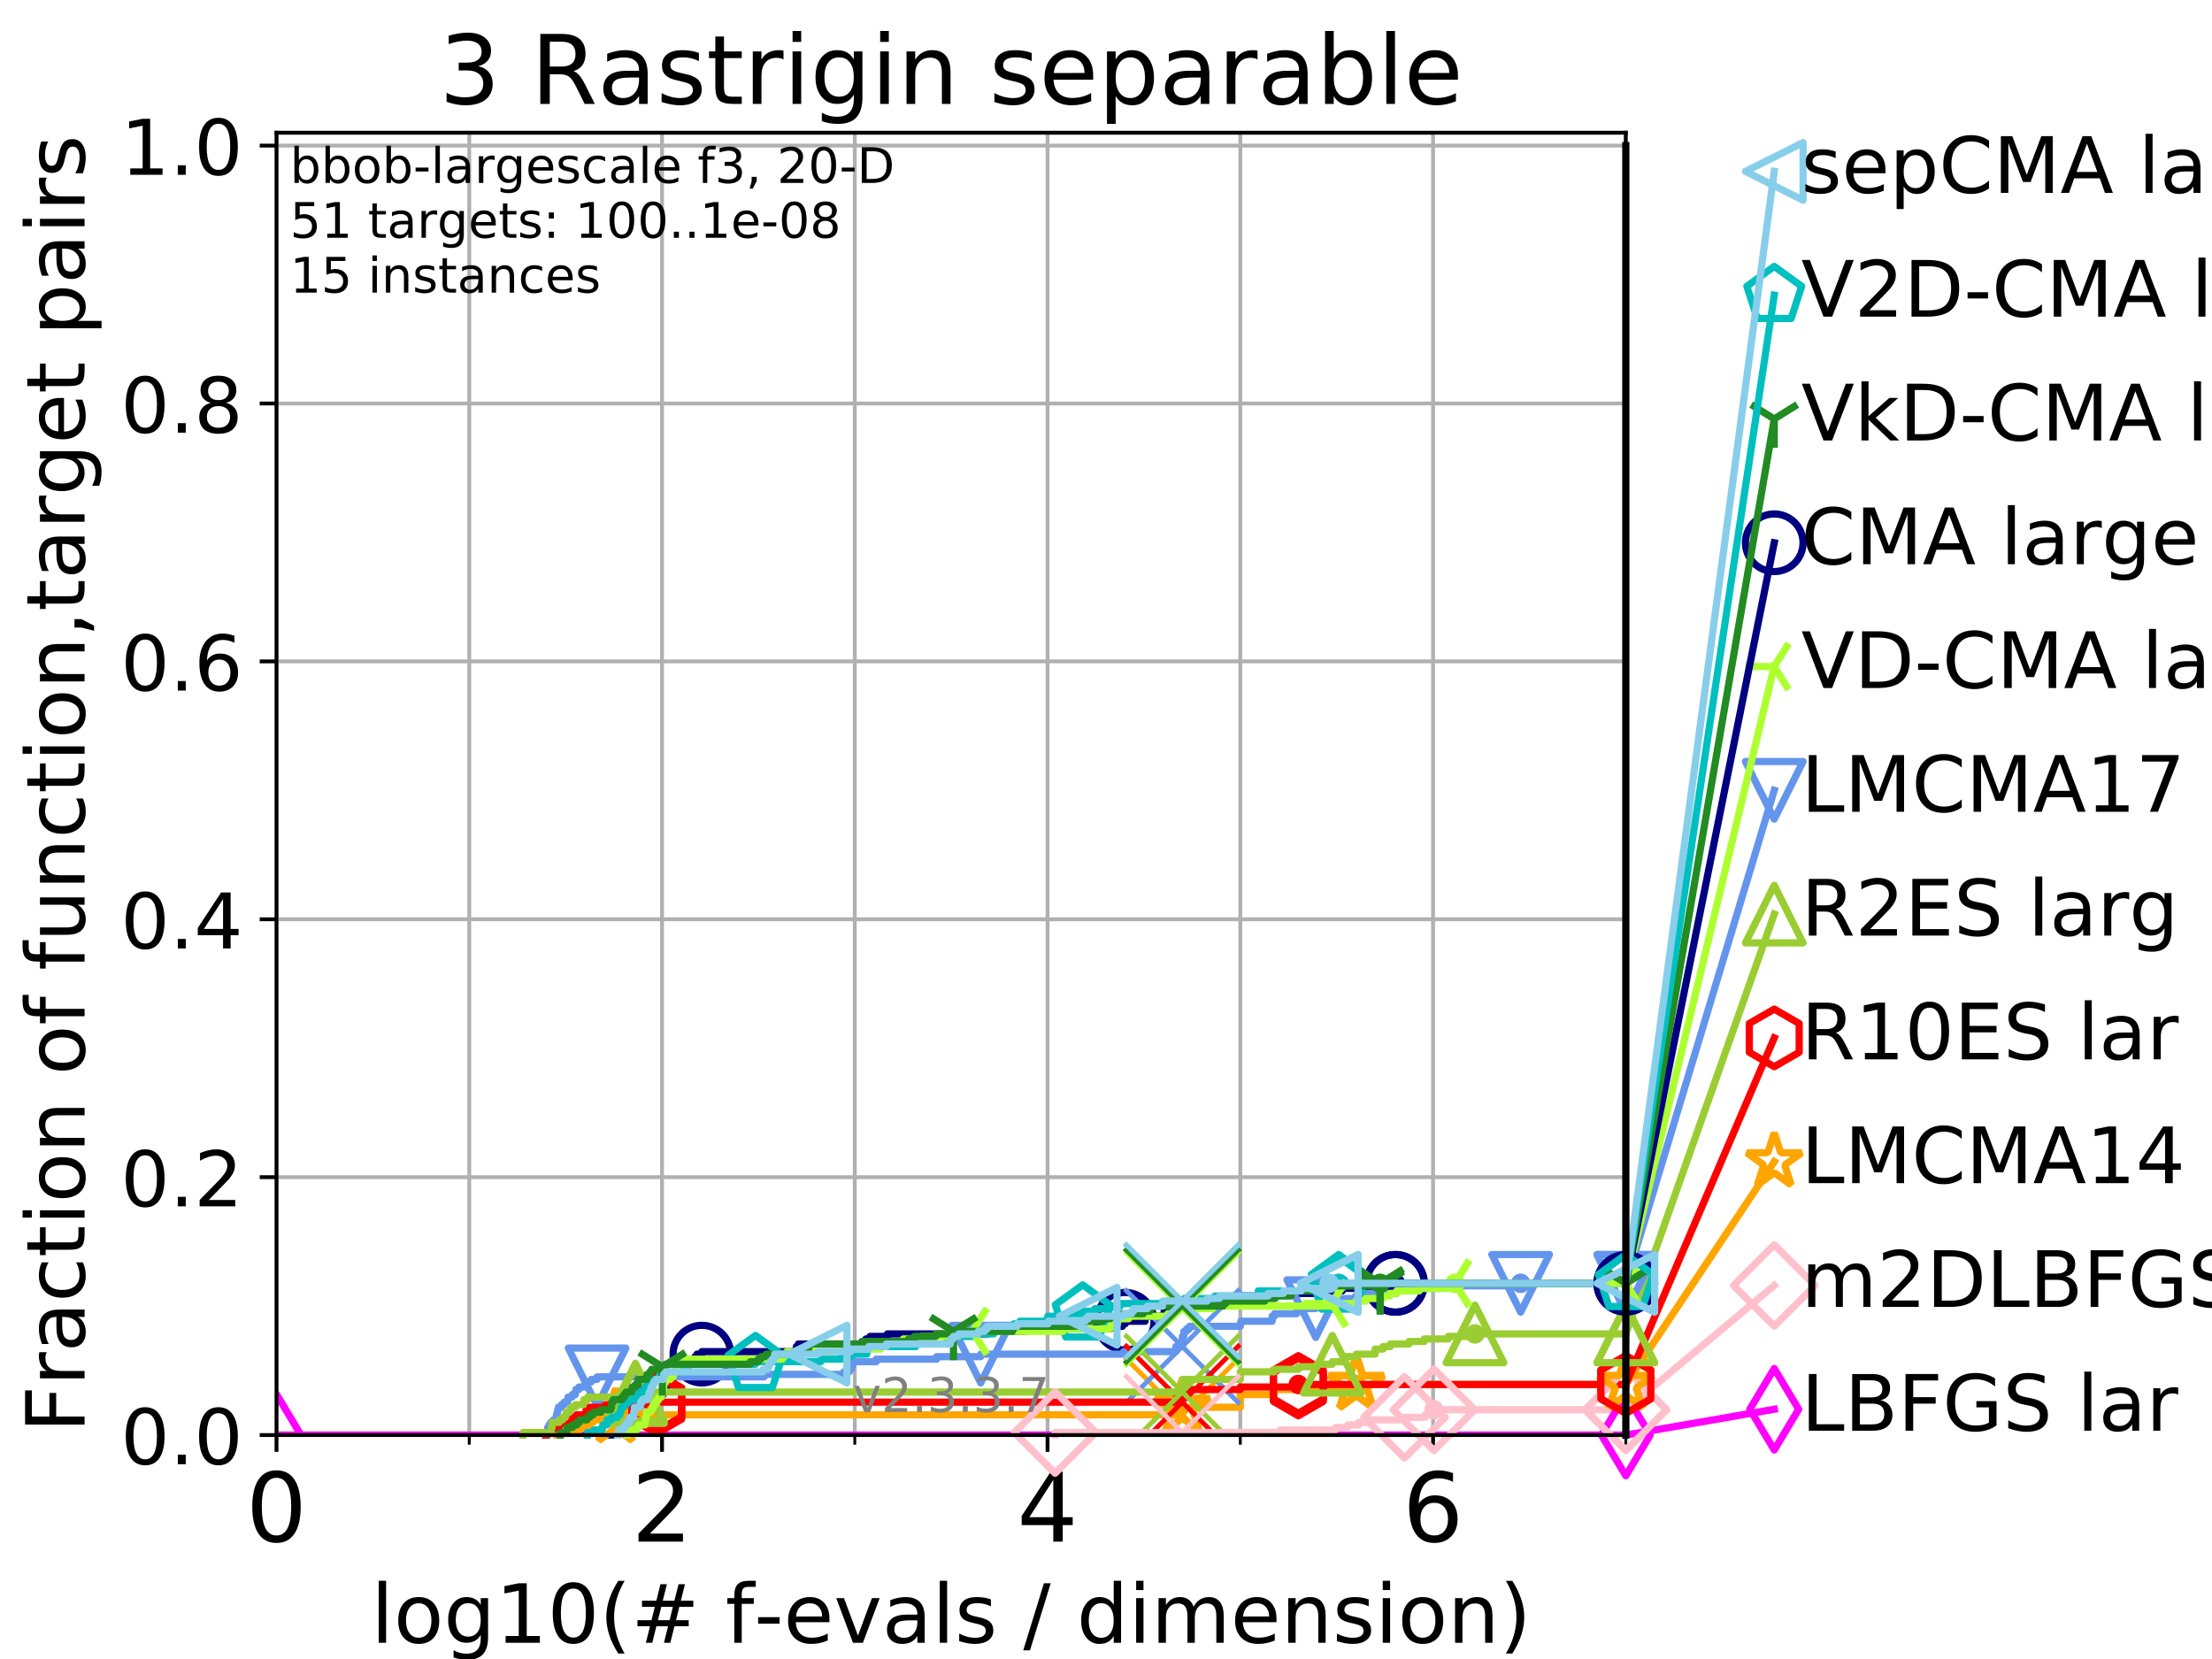 <?xml version="1.0" encoding="utf-8" standalone="no"?>
<!DOCTYPE svg PUBLIC "-//W3C//DTD SVG 1.1//EN"
  "http://www.w3.org/Graphics/SVG/1.1/DTD/svg11.dtd">
<!-- Created with matplotlib (https://matplotlib.org/) -->
<svg height="345.6pt" version="1.1" viewBox="0 0 460.8 345.6" width="460.8pt" xmlns="http://www.w3.org/2000/svg" xmlns:xlink="http://www.w3.org/1999/xlink">
 <defs>
  <style type="text/css">
*{stroke-linecap:butt;stroke-linejoin:round;}
  </style>
 </defs>
 <g id="figure_1">
  <g id="patch_1">
   <path d="M 0 345.6 
L 460.8 345.6 
L 460.8 0 
L 0 0 
z
" style="fill:#ffffff;"/>
  </g>
  <g id="axes_1">
   <g id="patch_2">
    <path d="M 57.6 298.944 
L 338.688 298.944 
L 338.688 27.648 
L 57.6 27.648 
z
" style="fill:#ffffff;"/>
   </g>
   <g id="matplotlib.axis_1">
    <g id="xtick_1">
     <g id="line2d_1">
      <path clip-path="url(#p152d5d31e8)" d="M 57.6 298.944 
L 57.6 27.648 
" style="fill:none;stroke:#b0b0b0;stroke-linecap:square;stroke-width:0.8;"/>
     </g>
     <g id="line2d_2">
      <defs>
       <path d="M 0 0 
L 0 3.5 
" id="m121576515b" style="stroke:#000000;stroke-width:0.8;"/>
      </defs>
      <g>
       <use style="stroke:#000000;stroke-width:0.8;" x="57.6" xlink:href="#m121576515b" y="298.944"/>
      </g>
     </g>
     <g id="text_1">
      <!-- 0 -->
      <defs>
       <path d="M 31.781 66.406 
Q 24.172 66.406 20.328 58.906 
Q 16.5 51.422 16.5 36.375 
Q 16.5 21.391 20.328 13.891 
Q 24.172 6.391 31.781 6.391 
Q 39.453 6.391 43.281 13.891 
Q 47.125 21.391 47.125 36.375 
Q 47.125 51.422 43.281 58.906 
Q 39.453 66.406 31.781 66.406 
z
M 31.781 74.219 
Q 44.047 74.219 50.516 64.516 
Q 56.984 54.828 56.984 36.375 
Q 56.984 17.969 50.516 8.266 
Q 44.047 -1.422 31.781 -1.422 
Q 19.531 -1.422 13.062 8.266 
Q 6.594 17.969 6.594 36.375 
Q 6.594 54.828 13.062 64.516 
Q 19.531 74.219 31.781 74.219 
z
" id="DejaVuSans-48"/>
      </defs>
      <g transform="translate(51.237 321.141)scale(0.2 -0.2)">
       <use xlink:href="#DejaVuSans-48"/>
      </g>
     </g>
    </g>
    <g id="xtick_2">
     <g id="line2d_3">
      <path clip-path="url(#p152d5d31e8)" d="M 137.911 298.944 
L 137.911 27.648 
" style="fill:none;stroke:#b0b0b0;stroke-linecap:square;stroke-width:0.8;"/>
     </g>
     <g id="line2d_4">
      <g>
       <use style="stroke:#000000;stroke-width:0.8;" x="137.911" xlink:href="#m121576515b" y="298.944"/>
      </g>
     </g>
     <g id="text_2">
      <!-- 2 -->
      <defs>
       <path d="M 19.188 8.297 
L 53.609 8.297 
L 53.609 0 
L 7.328 0 
L 7.328 8.297 
Q 12.938 14.109 22.625 23.891 
Q 32.328 33.688 34.812 36.531 
Q 39.547 41.844 41.422 45.531 
Q 43.312 49.219 43.312 52.781 
Q 43.312 58.594 39.234 62.25 
Q 35.156 65.922 28.609 65.922 
Q 23.969 65.922 18.812 64.312 
Q 13.672 62.703 7.812 59.422 
L 7.812 69.391 
Q 13.766 71.781 18.938 73 
Q 24.125 74.219 28.422 74.219 
Q 39.75 74.219 46.484 68.547 
Q 53.219 62.891 53.219 53.422 
Q 53.219 48.922 51.531 44.891 
Q 49.859 40.875 45.406 35.406 
Q 44.188 33.984 37.641 27.219 
Q 31.109 20.453 19.188 8.297 
z
" id="DejaVuSans-50"/>
      </defs>
      <g transform="translate(131.548 321.141)scale(0.2 -0.2)">
       <use xlink:href="#DejaVuSans-50"/>
      </g>
     </g>
    </g>
    <g id="xtick_3">
     <g id="line2d_5">
      <path clip-path="url(#p152d5d31e8)" d="M 218.222 298.944 
L 218.222 27.648 
" style="fill:none;stroke:#b0b0b0;stroke-linecap:square;stroke-width:0.8;"/>
     </g>
     <g id="line2d_6">
      <g>
       <use style="stroke:#000000;stroke-width:0.8;" x="218.222" xlink:href="#m121576515b" y="298.944"/>
      </g>
     </g>
     <g id="text_3">
      <!-- 4 -->
      <defs>
       <path d="M 37.797 64.312 
L 12.891 25.391 
L 37.797 25.391 
z
M 35.203 72.906 
L 47.609 72.906 
L 47.609 25.391 
L 58.016 25.391 
L 58.016 17.188 
L 47.609 17.188 
L 47.609 0 
L 37.797 0 
L 37.797 17.188 
L 4.891 17.188 
L 4.891 26.703 
z
" id="DejaVuSans-52"/>
      </defs>
      <g transform="translate(211.859 321.141)scale(0.2 -0.2)">
       <use xlink:href="#DejaVuSans-52"/>
      </g>
     </g>
    </g>
    <g id="xtick_4">
     <g id="line2d_7">
      <path clip-path="url(#p152d5d31e8)" d="M 298.533 298.944 
L 298.533 27.648 
" style="fill:none;stroke:#b0b0b0;stroke-linecap:square;stroke-width:0.8;"/>
     </g>
     <g id="line2d_8">
      <g>
       <use style="stroke:#000000;stroke-width:0.8;" x="298.533" xlink:href="#m121576515b" y="298.944"/>
      </g>
     </g>
     <g id="text_4">
      <!-- 6 -->
      <defs>
       <path d="M 33.016 40.375 
Q 26.375 40.375 22.484 35.828 
Q 18.609 31.297 18.609 23.391 
Q 18.609 15.531 22.484 10.953 
Q 26.375 6.391 33.016 6.391 
Q 39.656 6.391 43.531 10.953 
Q 47.406 15.531 47.406 23.391 
Q 47.406 31.297 43.531 35.828 
Q 39.656 40.375 33.016 40.375 
z
M 52.594 71.297 
L 52.594 62.312 
Q 48.875 64.062 45.094 64.984 
Q 41.312 65.922 37.594 65.922 
Q 27.828 65.922 22.672 59.328 
Q 17.531 52.734 16.797 39.406 
Q 19.672 43.656 24.016 45.922 
Q 28.375 48.188 33.594 48.188 
Q 44.578 48.188 50.953 41.516 
Q 57.328 34.859 57.328 23.391 
Q 57.328 12.156 50.688 5.359 
Q 44.047 -1.422 33.016 -1.422 
Q 20.359 -1.422 13.672 8.266 
Q 6.984 17.969 6.984 36.375 
Q 6.984 53.656 15.188 63.938 
Q 23.391 74.219 37.203 74.219 
Q 40.922 74.219 44.703 73.484 
Q 48.484 72.75 52.594 71.297 
z
" id="DejaVuSans-54"/>
      </defs>
      <g transform="translate(292.17 321.141)scale(0.2 -0.2)">
       <use xlink:href="#DejaVuSans-54"/>
      </g>
     </g>
    </g>
    <g id="xtick_5">
     <g id="line2d_9">
      <path clip-path="url(#p152d5d31e8)" d="M 97.755 298.944 
L 97.755 27.648 
" style="fill:none;stroke:#b0b0b0;stroke-linecap:square;stroke-width:0.8;"/>
     </g>
     <g id="line2d_10">
      <defs>
       <path d="M 0 0 
L 0 2 
" id="m9659da3b1b" style="stroke:#000000;stroke-width:0.6;"/>
      </defs>
      <g>
       <use style="stroke:#000000;stroke-width:0.6;" x="97.755" xlink:href="#m9659da3b1b" y="298.944"/>
      </g>
     </g>
    </g>
    <g id="xtick_6">
     <g id="line2d_11">
      <path clip-path="url(#p152d5d31e8)" d="M 178.066 298.944 
L 178.066 27.648 
" style="fill:none;stroke:#b0b0b0;stroke-linecap:square;stroke-width:0.8;"/>
     </g>
     <g id="line2d_12">
      <g>
       <use style="stroke:#000000;stroke-width:0.6;" x="178.066" xlink:href="#m9659da3b1b" y="298.944"/>
      </g>
     </g>
    </g>
    <g id="xtick_7">
     <g id="line2d_13">
      <path clip-path="url(#p152d5d31e8)" d="M 258.377 298.944 
L 258.377 27.648 
" style="fill:none;stroke:#b0b0b0;stroke-linecap:square;stroke-width:0.8;"/>
     </g>
     <g id="line2d_14">
      <g>
       <use style="stroke:#000000;stroke-width:0.6;" x="258.377" xlink:href="#m9659da3b1b" y="298.944"/>
      </g>
     </g>
    </g>
    <g id="xtick_8">
     <g id="line2d_15">
      <path clip-path="url(#p152d5d31e8)" d="M 338.688 298.944 
L 338.688 27.648 
" style="fill:none;stroke:#b0b0b0;stroke-linecap:square;stroke-width:0.8;"/>
     </g>
     <g id="line2d_16">
      <g>
       <use style="stroke:#000000;stroke-width:0.6;" x="338.688" xlink:href="#m9659da3b1b" y="298.944"/>
      </g>
     </g>
    </g>
    <g id="text_5">
     <!-- log10(# f-evals / dimension) -->
     <defs>
      <path d="M 9.422 75.984 
L 18.406 75.984 
L 18.406 0 
L 9.422 0 
z
" id="DejaVuSans-108"/>
      <path d="M 30.609 48.391 
Q 23.391 48.391 19.188 42.75 
Q 14.984 37.109 14.984 27.297 
Q 14.984 17.484 19.156 11.844 
Q 23.344 6.203 30.609 6.203 
Q 37.797 6.203 41.984 11.859 
Q 46.188 17.531 46.188 27.297 
Q 46.188 37.016 41.984 42.703 
Q 37.797 48.391 30.609 48.391 
z
M 30.609 56 
Q 42.328 56 49.016 48.375 
Q 55.719 40.766 55.719 27.297 
Q 55.719 13.875 49.016 6.219 
Q 42.328 -1.422 30.609 -1.422 
Q 18.844 -1.422 12.172 6.219 
Q 5.516 13.875 5.516 27.297 
Q 5.516 40.766 12.172 48.375 
Q 18.844 56 30.609 56 
z
" id="DejaVuSans-111"/>
      <path d="M 45.406 27.984 
Q 45.406 37.75 41.375 43.109 
Q 37.359 48.484 30.078 48.484 
Q 22.859 48.484 18.828 43.109 
Q 14.797 37.75 14.797 27.984 
Q 14.797 18.266 18.828 12.891 
Q 22.859 7.516 30.078 7.516 
Q 37.359 7.516 41.375 12.891 
Q 45.406 18.266 45.406 27.984 
z
M 54.391 6.781 
Q 54.391 -7.172 48.188 -13.984 
Q 42 -20.797 29.203 -20.797 
Q 24.469 -20.797 20.266 -20.094 
Q 16.062 -19.391 12.109 -17.922 
L 12.109 -9.188 
Q 16.062 -11.328 19.922 -12.344 
Q 23.781 -13.375 27.781 -13.375 
Q 36.625 -13.375 41.016 -8.766 
Q 45.406 -4.156 45.406 5.172 
L 45.406 9.625 
Q 42.625 4.781 38.281 2.391 
Q 33.938 0 27.875 0 
Q 17.828 0 11.672 7.656 
Q 5.516 15.328 5.516 27.984 
Q 5.516 40.672 11.672 48.328 
Q 17.828 56 27.875 56 
Q 33.938 56 38.281 53.609 
Q 42.625 51.219 45.406 46.391 
L 45.406 54.688 
L 54.391 54.688 
z
" id="DejaVuSans-103"/>
      <path d="M 12.406 8.297 
L 28.516 8.297 
L 28.516 63.922 
L 10.984 60.406 
L 10.984 69.391 
L 28.422 72.906 
L 38.281 72.906 
L 38.281 8.297 
L 54.391 8.297 
L 54.391 0 
L 12.406 0 
z
" id="DejaVuSans-49"/>
      <path d="M 31 75.875 
Q 24.469 64.656 21.281 53.656 
Q 18.109 42.672 18.109 31.391 
Q 18.109 20.125 21.312 9.062 
Q 24.516 -2 31 -13.188 
L 23.188 -13.188 
Q 15.875 -1.703 12.234 9.375 
Q 8.594 20.453 8.594 31.391 
Q 8.594 42.281 12.203 53.312 
Q 15.828 64.359 23.188 75.875 
z
" id="DejaVuSans-40"/>
      <path d="M 51.125 44 
L 36.922 44 
L 32.812 27.688 
L 47.125 27.688 
z
M 43.797 71.781 
L 38.719 51.516 
L 52.984 51.516 
L 58.109 71.781 
L 65.922 71.781 
L 60.891 51.516 
L 76.125 51.516 
L 76.125 44 
L 58.984 44 
L 54.984 27.688 
L 70.516 27.688 
L 70.516 20.219 
L 53.078 20.219 
L 48 0 
L 40.188 0 
L 45.219 20.219 
L 30.906 20.219 
L 25.875 0 
L 18.016 0 
L 23.094 20.219 
L 7.719 20.219 
L 7.719 27.688 
L 24.906 27.688 
L 29 44 
L 13.281 44 
L 13.281 51.516 
L 30.906 51.516 
L 35.891 71.781 
z
" id="DejaVuSans-35"/>
      <path id="DejaVuSans-32"/>
      <path d="M 37.109 75.984 
L 37.109 68.5 
L 28.516 68.5 
Q 23.688 68.5 21.797 66.547 
Q 19.922 64.594 19.922 59.516 
L 19.922 54.688 
L 34.719 54.688 
L 34.719 47.703 
L 19.922 47.703 
L 19.922 0 
L 10.891 0 
L 10.891 47.703 
L 2.297 47.703 
L 2.297 54.688 
L 10.891 54.688 
L 10.891 58.5 
Q 10.891 67.625 15.141 71.797 
Q 19.391 75.984 28.609 75.984 
z
" id="DejaVuSans-102"/>
      <path d="M 4.891 31.391 
L 31.203 31.391 
L 31.203 23.391 
L 4.891 23.391 
z
" id="DejaVuSans-45"/>
      <path d="M 56.203 29.594 
L 56.203 25.203 
L 14.891 25.203 
Q 15.484 15.922 20.484 11.062 
Q 25.484 6.203 34.422 6.203 
Q 39.594 6.203 44.453 7.469 
Q 49.312 8.734 54.109 11.281 
L 54.109 2.781 
Q 49.266 0.734 44.188 -0.344 
Q 39.109 -1.422 33.891 -1.422 
Q 20.797 -1.422 13.156 6.188 
Q 5.516 13.812 5.516 26.812 
Q 5.516 40.234 12.766 48.109 
Q 20.016 56 32.328 56 
Q 43.359 56 49.781 48.891 
Q 56.203 41.797 56.203 29.594 
z
M 47.219 32.234 
Q 47.125 39.594 43.094 43.984 
Q 39.062 48.391 32.422 48.391 
Q 24.906 48.391 20.391 44.141 
Q 15.875 39.891 15.188 32.172 
z
" id="DejaVuSans-101"/>
      <path d="M 2.984 54.688 
L 12.5 54.688 
L 29.594 8.797 
L 46.688 54.688 
L 56.203 54.688 
L 35.688 0 
L 23.484 0 
z
" id="DejaVuSans-118"/>
      <path d="M 34.281 27.484 
Q 23.391 27.484 19.188 25 
Q 14.984 22.516 14.984 16.5 
Q 14.984 11.719 18.141 8.906 
Q 21.297 6.109 26.703 6.109 
Q 34.188 6.109 38.703 11.406 
Q 43.219 16.703 43.219 25.484 
L 43.219 27.484 
z
M 52.203 31.203 
L 52.203 0 
L 43.219 0 
L 43.219 8.297 
Q 40.141 3.328 35.547 0.953 
Q 30.953 -1.422 24.312 -1.422 
Q 15.922 -1.422 10.953 3.297 
Q 6 8.016 6 15.922 
Q 6 25.141 12.172 29.828 
Q 18.359 34.516 30.609 34.516 
L 43.219 34.516 
L 43.219 35.406 
Q 43.219 41.609 39.141 45 
Q 35.062 48.391 27.688 48.391 
Q 23 48.391 18.547 47.266 
Q 14.109 46.141 10.016 43.891 
L 10.016 52.203 
Q 14.938 54.109 19.578 55.047 
Q 24.219 56 28.609 56 
Q 40.484 56 46.344 49.844 
Q 52.203 43.703 52.203 31.203 
z
" id="DejaVuSans-97"/>
      <path d="M 44.281 53.078 
L 44.281 44.578 
Q 40.484 46.531 36.375 47.5 
Q 32.281 48.484 27.875 48.484 
Q 21.188 48.484 17.844 46.438 
Q 14.5 44.391 14.5 40.281 
Q 14.5 37.156 16.891 35.375 
Q 19.281 33.594 26.516 31.984 
L 29.594 31.297 
Q 39.156 29.25 43.188 25.516 
Q 47.219 21.781 47.219 15.094 
Q 47.219 7.469 41.188 3.016 
Q 35.156 -1.422 24.609 -1.422 
Q 20.219 -1.422 15.453 -0.562 
Q 10.688 0.297 5.422 2 
L 5.422 11.281 
Q 10.406 8.688 15.234 7.391 
Q 20.062 6.109 24.812 6.109 
Q 31.156 6.109 34.562 8.281 
Q 37.984 10.453 37.984 14.406 
Q 37.984 18.062 35.516 20.016 
Q 33.062 21.969 24.703 23.781 
L 21.578 24.516 
Q 13.234 26.266 9.516 29.906 
Q 5.812 33.547 5.812 39.891 
Q 5.812 47.609 11.281 51.797 
Q 16.75 56 26.812 56 
Q 31.781 56 36.172 55.266 
Q 40.578 54.547 44.281 53.078 
z
" id="DejaVuSans-115"/>
      <path d="M 25.391 72.906 
L 33.688 72.906 
L 8.297 -9.281 
L 0 -9.281 
z
" id="DejaVuSans-47"/>
      <path d="M 45.406 46.391 
L 45.406 75.984 
L 54.391 75.984 
L 54.391 0 
L 45.406 0 
L 45.406 8.203 
Q 42.578 3.328 38.25 0.953 
Q 33.938 -1.422 27.875 -1.422 
Q 17.969 -1.422 11.734 6.484 
Q 5.516 14.406 5.516 27.297 
Q 5.516 40.188 11.734 48.094 
Q 17.969 56 27.875 56 
Q 33.938 56 38.25 53.625 
Q 42.578 51.266 45.406 46.391 
z
M 14.797 27.297 
Q 14.797 17.391 18.875 11.75 
Q 22.953 6.109 30.078 6.109 
Q 37.203 6.109 41.297 11.75 
Q 45.406 17.391 45.406 27.297 
Q 45.406 37.203 41.297 42.844 
Q 37.203 48.484 30.078 48.484 
Q 22.953 48.484 18.875 42.844 
Q 14.797 37.203 14.797 27.297 
z
" id="DejaVuSans-100"/>
      <path d="M 9.422 54.688 
L 18.406 54.688 
L 18.406 0 
L 9.422 0 
z
M 9.422 75.984 
L 18.406 75.984 
L 18.406 64.594 
L 9.422 64.594 
z
" id="DejaVuSans-105"/>
      <path d="M 52 44.188 
Q 55.375 50.25 60.062 53.125 
Q 64.75 56 71.094 56 
Q 79.641 56 84.281 50.016 
Q 88.922 44.047 88.922 33.016 
L 88.922 0 
L 79.891 0 
L 79.891 32.719 
Q 79.891 40.578 77.094 44.375 
Q 74.312 48.188 68.609 48.188 
Q 61.625 48.188 57.562 43.547 
Q 53.516 38.922 53.516 30.906 
L 53.516 0 
L 44.484 0 
L 44.484 32.719 
Q 44.484 40.625 41.703 44.406 
Q 38.922 48.188 33.109 48.188 
Q 26.219 48.188 22.156 43.531 
Q 18.109 38.875 18.109 30.906 
L 18.109 0 
L 9.078 0 
L 9.078 54.688 
L 18.109 54.688 
L 18.109 46.188 
Q 21.188 51.219 25.484 53.609 
Q 29.781 56 35.688 56 
Q 41.656 56 45.828 52.969 
Q 50 49.953 52 44.188 
z
" id="DejaVuSans-109"/>
      <path d="M 54.891 33.016 
L 54.891 0 
L 45.906 0 
L 45.906 32.719 
Q 45.906 40.484 42.875 44.328 
Q 39.844 48.188 33.797 48.188 
Q 26.516 48.188 22.312 43.547 
Q 18.109 38.922 18.109 30.906 
L 18.109 0 
L 9.078 0 
L 9.078 54.688 
L 18.109 54.688 
L 18.109 46.188 
Q 21.344 51.125 25.703 53.562 
Q 30.078 56 35.797 56 
Q 45.219 56 50.047 50.172 
Q 54.891 44.344 54.891 33.016 
z
" id="DejaVuSans-110"/>
      <path d="M 8.016 75.875 
L 15.828 75.875 
Q 23.141 64.359 26.781 53.312 
Q 30.422 42.281 30.422 31.391 
Q 30.422 20.453 26.781 9.375 
Q 23.141 -1.703 15.828 -13.188 
L 8.016 -13.188 
Q 14.5 -2 17.703 9.062 
Q 20.906 20.125 20.906 31.391 
Q 20.906 42.672 17.703 53.656 
Q 14.5 64.656 8.016 75.875 
z
" id="DejaVuSans-41"/>
     </defs>
     <g transform="translate(77.303 342.218)scale(0.17 -0.17)">
      <use xlink:href="#DejaVuSans-108"/>
      <use x="27.783" xlink:href="#DejaVuSans-111"/>
      <use x="88.965" xlink:href="#DejaVuSans-103"/>
      <use x="152.441" xlink:href="#DejaVuSans-49"/>
      <use x="216.064" xlink:href="#DejaVuSans-48"/>
      <use x="279.688" xlink:href="#DejaVuSans-40"/>
      <use x="318.701" xlink:href="#DejaVuSans-35"/>
      <use x="402.49" xlink:href="#DejaVuSans-32"/>
      <use x="434.277" xlink:href="#DejaVuSans-102"/>
      <use x="469.404" xlink:href="#DejaVuSans-45"/>
      <use x="505.488" xlink:href="#DejaVuSans-101"/>
      <use x="567.012" xlink:href="#DejaVuSans-118"/>
      <use x="626.191" xlink:href="#DejaVuSans-97"/>
      <use x="687.471" xlink:href="#DejaVuSans-108"/>
      <use x="715.254" xlink:href="#DejaVuSans-115"/>
      <use x="767.354" xlink:href="#DejaVuSans-32"/>
      <use x="799.141" xlink:href="#DejaVuSans-47"/>
      <use x="832.832" xlink:href="#DejaVuSans-32"/>
      <use x="864.619" xlink:href="#DejaVuSans-100"/>
      <use x="928.096" xlink:href="#DejaVuSans-105"/>
      <use x="955.879" xlink:href="#DejaVuSans-109"/>
      <use x="1053.291" xlink:href="#DejaVuSans-101"/>
      <use x="1114.814" xlink:href="#DejaVuSans-110"/>
      <use x="1178.193" xlink:href="#DejaVuSans-115"/>
      <use x="1230.293" xlink:href="#DejaVuSans-105"/>
      <use x="1258.076" xlink:href="#DejaVuSans-111"/>
      <use x="1319.258" xlink:href="#DejaVuSans-110"/>
      <use x="1382.637" xlink:href="#DejaVuSans-41"/>
     </g>
    </g>
   </g>
   <g id="matplotlib.axis_2">
    <g id="ytick_1">
     <g id="line2d_17">
      <path clip-path="url(#p152d5d31e8)" d="M 57.6 298.944 
L 338.688 298.944 
" style="fill:none;stroke:#b0b0b0;stroke-linecap:square;stroke-width:0.8;"/>
     </g>
     <g id="line2d_18">
      <defs>
       <path d="M 0 0 
L -3.5 0 
" id="m3fff0b5181" style="stroke:#000000;stroke-width:0.8;"/>
      </defs>
      <g>
       <use style="stroke:#000000;stroke-width:0.8;" x="57.6" xlink:href="#m3fff0b5181" y="298.944"/>
      </g>
     </g>
     <g id="text_6">
      <!-- 0.0 -->
      <defs>
       <path d="M 10.688 12.406 
L 21 12.406 
L 21 0 
L 10.688 0 
z
" id="DejaVuSans-46"/>
      </defs>
      <g transform="translate(25.155 305.023)scale(0.16 -0.16)">
       <use xlink:href="#DejaVuSans-48"/>
       <use x="63.623" xlink:href="#DejaVuSans-46"/>
       <use x="95.41" xlink:href="#DejaVuSans-48"/>
      </g>
     </g>
    </g>
    <g id="ytick_2">
     <g id="line2d_19">
      <path clip-path="url(#p152d5d31e8)" d="M 57.6 245.222 
L 338.688 245.222 
" style="fill:none;stroke:#b0b0b0;stroke-linecap:square;stroke-width:0.8;"/>
     </g>
     <g id="line2d_20">
      <g>
       <use style="stroke:#000000;stroke-width:0.8;" x="57.6" xlink:href="#m3fff0b5181" y="245.222"/>
      </g>
     </g>
     <g id="text_7">
      <!-- 0.2 -->
      <g transform="translate(25.155 251.301)scale(0.16 -0.16)">
       <use xlink:href="#DejaVuSans-48"/>
       <use x="63.623" xlink:href="#DejaVuSans-46"/>
       <use x="95.41" xlink:href="#DejaVuSans-50"/>
      </g>
     </g>
    </g>
    <g id="ytick_3">
     <g id="line2d_21">
      <path clip-path="url(#p152d5d31e8)" d="M 57.6 191.5 
L 338.688 191.5 
" style="fill:none;stroke:#b0b0b0;stroke-linecap:square;stroke-width:0.8;"/>
     </g>
     <g id="line2d_22">
      <g>
       <use style="stroke:#000000;stroke-width:0.8;" x="57.6" xlink:href="#m3fff0b5181" y="191.5"/>
      </g>
     </g>
     <g id="text_8">
      <!-- 0.4 -->
      <g transform="translate(25.155 197.579)scale(0.16 -0.16)">
       <use xlink:href="#DejaVuSans-48"/>
       <use x="63.623" xlink:href="#DejaVuSans-46"/>
       <use x="95.41" xlink:href="#DejaVuSans-52"/>
      </g>
     </g>
    </g>
    <g id="ytick_4">
     <g id="line2d_23">
      <path clip-path="url(#p152d5d31e8)" d="M 57.6 137.778 
L 338.688 137.778 
" style="fill:none;stroke:#b0b0b0;stroke-linecap:square;stroke-width:0.8;"/>
     </g>
     <g id="line2d_24">
      <g>
       <use style="stroke:#000000;stroke-width:0.8;" x="57.6" xlink:href="#m3fff0b5181" y="137.778"/>
      </g>
     </g>
     <g id="text_9">
      <!-- 0.6 -->
      <g transform="translate(25.155 143.857)scale(0.16 -0.16)">
       <use xlink:href="#DejaVuSans-48"/>
       <use x="63.623" xlink:href="#DejaVuSans-46"/>
       <use x="95.41" xlink:href="#DejaVuSans-54"/>
      </g>
     </g>
    </g>
    <g id="ytick_5">
     <g id="line2d_25">
      <path clip-path="url(#p152d5d31e8)" d="M 57.6 84.056 
L 338.688 84.056 
" style="fill:none;stroke:#b0b0b0;stroke-linecap:square;stroke-width:0.8;"/>
     </g>
     <g id="line2d_26">
      <g>
       <use style="stroke:#000000;stroke-width:0.8;" x="57.6" xlink:href="#m3fff0b5181" y="84.056"/>
      </g>
     </g>
     <g id="text_10">
      <!-- 0.8 -->
      <defs>
       <path d="M 31.781 34.625 
Q 24.75 34.625 20.719 30.859 
Q 16.703 27.094 16.703 20.516 
Q 16.703 13.922 20.719 10.156 
Q 24.75 6.391 31.781 6.391 
Q 38.812 6.391 42.859 10.172 
Q 46.922 13.969 46.922 20.516 
Q 46.922 27.094 42.891 30.859 
Q 38.875 34.625 31.781 34.625 
z
M 21.922 38.812 
Q 15.578 40.375 12.031 44.719 
Q 8.5 49.078 8.5 55.328 
Q 8.5 64.062 14.719 69.141 
Q 20.953 74.219 31.781 74.219 
Q 42.672 74.219 48.875 69.141 
Q 55.078 64.062 55.078 55.328 
Q 55.078 49.078 51.531 44.719 
Q 48 40.375 41.703 38.812 
Q 48.828 37.156 52.797 32.312 
Q 56.781 27.484 56.781 20.516 
Q 56.781 9.906 50.312 4.234 
Q 43.844 -1.422 31.781 -1.422 
Q 19.734 -1.422 13.25 4.234 
Q 6.781 9.906 6.781 20.516 
Q 6.781 27.484 10.781 32.312 
Q 14.797 37.156 21.922 38.812 
z
M 18.312 54.391 
Q 18.312 48.734 21.844 45.562 
Q 25.391 42.391 31.781 42.391 
Q 38.141 42.391 41.719 45.562 
Q 45.312 48.734 45.312 54.391 
Q 45.312 60.062 41.719 63.234 
Q 38.141 66.406 31.781 66.406 
Q 25.391 66.406 21.844 63.234 
Q 18.312 60.062 18.312 54.391 
z
" id="DejaVuSans-56"/>
      </defs>
      <g transform="translate(25.155 90.135)scale(0.16 -0.16)">
       <use xlink:href="#DejaVuSans-48"/>
       <use x="63.623" xlink:href="#DejaVuSans-46"/>
       <use x="95.41" xlink:href="#DejaVuSans-56"/>
      </g>
     </g>
    </g>
    <g id="ytick_6">
     <g id="line2d_27">
      <path clip-path="url(#p152d5d31e8)" d="M 57.6 30.334 
L 338.688 30.334 
" style="fill:none;stroke:#b0b0b0;stroke-linecap:square;stroke-width:0.8;"/>
     </g>
     <g id="line2d_28">
      <g>
       <use style="stroke:#000000;stroke-width:0.8;" x="57.6" xlink:href="#m3fff0b5181" y="30.334"/>
      </g>
     </g>
     <g id="text_11">
      <!-- 1.0 -->
      <g transform="translate(25.155 36.413)scale(0.16 -0.16)">
       <use xlink:href="#DejaVuSans-49"/>
       <use x="63.623" xlink:href="#DejaVuSans-46"/>
       <use x="95.41" xlink:href="#DejaVuSans-48"/>
      </g>
     </g>
    </g>
    <g id="text_12">
     <!-- Fraction of function,target pairs -->
     <defs>
      <path d="M 9.812 72.906 
L 51.703 72.906 
L 51.703 64.594 
L 19.672 64.594 
L 19.672 43.109 
L 48.578 43.109 
L 48.578 34.812 
L 19.672 34.812 
L 19.672 0 
L 9.812 0 
z
" id="DejaVuSans-70"/>
      <path d="M 41.109 46.297 
Q 39.594 47.172 37.812 47.578 
Q 36.031 48 33.891 48 
Q 26.266 48 22.188 43.047 
Q 18.109 38.094 18.109 28.812 
L 18.109 0 
L 9.078 0 
L 9.078 54.688 
L 18.109 54.688 
L 18.109 46.188 
Q 20.953 51.172 25.484 53.578 
Q 30.031 56 36.531 56 
Q 37.453 56 38.578 55.875 
Q 39.703 55.766 41.062 55.516 
z
" id="DejaVuSans-114"/>
      <path d="M 48.781 52.594 
L 48.781 44.188 
Q 44.969 46.297 41.141 47.344 
Q 37.312 48.391 33.406 48.391 
Q 24.656 48.391 19.812 42.844 
Q 14.984 37.312 14.984 27.297 
Q 14.984 17.281 19.812 11.734 
Q 24.656 6.203 33.406 6.203 
Q 37.312 6.203 41.141 7.25 
Q 44.969 8.297 48.781 10.406 
L 48.781 2.094 
Q 45.016 0.344 40.984 -0.531 
Q 36.969 -1.422 32.422 -1.422 
Q 20.062 -1.422 12.781 6.344 
Q 5.516 14.109 5.516 27.297 
Q 5.516 40.672 12.859 48.328 
Q 20.219 56 33.016 56 
Q 37.156 56 41.109 55.141 
Q 45.062 54.297 48.781 52.594 
z
" id="DejaVuSans-99"/>
      <path d="M 18.312 70.219 
L 18.312 54.688 
L 36.812 54.688 
L 36.812 47.703 
L 18.312 47.703 
L 18.312 18.016 
Q 18.312 11.328 20.141 9.422 
Q 21.969 7.516 27.594 7.516 
L 36.812 7.516 
L 36.812 0 
L 27.594 0 
Q 17.188 0 13.234 3.875 
Q 9.281 7.766 9.281 18.016 
L 9.281 47.703 
L 2.688 47.703 
L 2.688 54.688 
L 9.281 54.688 
L 9.281 70.219 
z
" id="DejaVuSans-116"/>
      <path d="M 8.5 21.578 
L 8.5 54.688 
L 17.484 54.688 
L 17.484 21.922 
Q 17.484 14.156 20.5 10.266 
Q 23.531 6.391 29.594 6.391 
Q 36.859 6.391 41.078 11.031 
Q 45.312 15.672 45.312 23.688 
L 45.312 54.688 
L 54.297 54.688 
L 54.297 0 
L 45.312 0 
L 45.312 8.406 
Q 42.047 3.422 37.719 1 
Q 33.406 -1.422 27.688 -1.422 
Q 18.266 -1.422 13.375 4.438 
Q 8.5 10.297 8.5 21.578 
z
M 31.109 56 
z
" id="DejaVuSans-117"/>
      <path d="M 11.719 12.406 
L 22.016 12.406 
L 22.016 4 
L 14.016 -11.625 
L 7.719 -11.625 
L 11.719 4 
z
" id="DejaVuSans-44"/>
      <path d="M 18.109 8.203 
L 18.109 -20.797 
L 9.078 -20.797 
L 9.078 54.688 
L 18.109 54.688 
L 18.109 46.391 
Q 20.953 51.266 25.266 53.625 
Q 29.594 56 35.594 56 
Q 45.562 56 51.781 48.094 
Q 58.016 40.188 58.016 27.297 
Q 58.016 14.406 51.781 6.484 
Q 45.562 -1.422 35.594 -1.422 
Q 29.594 -1.422 25.266 0.953 
Q 20.953 3.328 18.109 8.203 
z
M 48.688 27.297 
Q 48.688 37.203 44.609 42.844 
Q 40.531 48.484 33.406 48.484 
Q 26.266 48.484 22.188 42.844 
Q 18.109 37.203 18.109 27.297 
Q 18.109 17.391 22.188 11.75 
Q 26.266 6.109 33.406 6.109 
Q 40.531 6.109 44.609 11.75 
Q 48.688 17.391 48.688 27.297 
z
" id="DejaVuSans-112"/>
     </defs>
     <g transform="translate(17.62 298.435)rotate(-90)scale(0.17 -0.17)">
      <use xlink:href="#DejaVuSans-70"/>
      <use x="57.41" xlink:href="#DejaVuSans-114"/>
      <use x="98.523" xlink:href="#DejaVuSans-97"/>
      <use x="159.803" xlink:href="#DejaVuSans-99"/>
      <use x="214.783" xlink:href="#DejaVuSans-116"/>
      <use x="253.992" xlink:href="#DejaVuSans-105"/>
      <use x="281.775" xlink:href="#DejaVuSans-111"/>
      <use x="342.957" xlink:href="#DejaVuSans-110"/>
      <use x="406.336" xlink:href="#DejaVuSans-32"/>
      <use x="438.123" xlink:href="#DejaVuSans-111"/>
      <use x="499.305" xlink:href="#DejaVuSans-102"/>
      <use x="534.51" xlink:href="#DejaVuSans-32"/>
      <use x="566.297" xlink:href="#DejaVuSans-102"/>
      <use x="601.502" xlink:href="#DejaVuSans-117"/>
      <use x="664.881" xlink:href="#DejaVuSans-110"/>
      <use x="728.26" xlink:href="#DejaVuSans-99"/>
      <use x="783.24" xlink:href="#DejaVuSans-116"/>
      <use x="822.449" xlink:href="#DejaVuSans-105"/>
      <use x="850.232" xlink:href="#DejaVuSans-111"/>
      <use x="911.414" xlink:href="#DejaVuSans-110"/>
      <use x="974.793" xlink:href="#DejaVuSans-44"/>
      <use x="1006.58" xlink:href="#DejaVuSans-116"/>
      <use x="1045.789" xlink:href="#DejaVuSans-97"/>
      <use x="1107.068" xlink:href="#DejaVuSans-114"/>
      <use x="1148.166" xlink:href="#DejaVuSans-103"/>
      <use x="1211.643" xlink:href="#DejaVuSans-101"/>
      <use x="1273.166" xlink:href="#DejaVuSans-116"/>
      <use x="1312.375" xlink:href="#DejaVuSans-32"/>
      <use x="1344.162" xlink:href="#DejaVuSans-112"/>
      <use x="1407.639" xlink:href="#DejaVuSans-97"/>
      <use x="1468.918" xlink:href="#DejaVuSans-105"/>
      <use x="1496.701" xlink:href="#DejaVuSans-114"/>
      <use x="1537.814" xlink:href="#DejaVuSans-115"/>
     </g>
    </g>
   </g>
   <g id="line2d_29">
    <defs>
     <path d="M 0 1.5 
C 0.398 1.5 0.779 1.342 1.061 1.061 
C 1.342 0.779 1.5 0.398 1.5 0 
C 1.5 -0.398 1.342 -0.779 1.061 -1.061 
C 0.779 -1.342 0.398 -1.5 0 -1.5 
C -0.398 -1.5 -0.779 -1.342 -1.061 -1.061 
C -1.342 -0.779 -1.5 -0.398 -1.5 0 
C -1.5 0.398 -1.342 0.779 -1.061 1.061 
C -0.779 1.342 -0.398 1.5 0 1.5 
z
" id="maa2933cedb" style="stroke:#000080;"/>
    </defs>
    <g>
     <use style="fill:#000080;stroke:#000080;" x="290.698" xlink:href="#maa2933cedb" y="267.343"/>
     <use style="fill:#000080;stroke:#000080;" x="290.698" xlink:href="#maa2933cedb" y="267.343"/>
    </g>
   </g>
   <g id="line2d_30">
    <path d="M 127.262 298.944 
L 127.262 298.417 
L 128.886 298.417 
L 128.886 297.891 
L 130.94 297.891 
L 130.94 297.364 
L 131.703 297.364 
L 131.703 296.837 
L 132.146 296.837 
L 132.146 296.311 
L 132.17 296.311 
L 132.17 295.784 
L 132.446 295.784 
L 132.446 295.257 
L 133.822 295.257 
L 133.822 294.731 
L 135.341 294.731 
L 135.341 294.204 
L 135.412 294.204 
L 135.412 293.677 
L 135.482 293.677 
L 135.482 293.15 
L 135.642 293.15 
L 135.642 292.624 
L 136.804 292.624 
L 136.804 292.097 
L 136.869 292.097 
L 136.869 291.57 
L 137.035 291.57 
L 137.035 291.044 
L 137.532 291.044 
L 137.532 290.517 
L 138.171 290.517 
L 138.171 289.99 
L 138.384 289.99 
L 138.384 289.464 
L 138.62 289.464 
L 138.62 288.937 
L 138.96 288.937 
L 138.96 288.41 
L 139.156 288.41 
L 139.156 287.884 
L 139.164 287.884 
L 139.164 287.357 
L 140.173 287.357 
L 140.173 286.83 
L 140.589 286.83 
L 140.589 286.304 
L 140.834 286.304 
L 140.834 285.777 
L 141.767 285.777 
L 141.767 285.25 
L 142.838 285.25 
L 142.838 284.723 
L 143.433 284.723 
L 143.433 284.197 
L 144.142 284.197 
L 144.142 283.67 
L 144.433 283.67 
L 144.433 283.143 
L 144.765 283.143 
L 144.765 282.617 
L 145.201 282.617 
L 145.201 282.09 
L 146.211 282.09 
L 146.211 281.563 
L 165.764 281.563 
L 165.764 281.037 
L 165.896 281.037 
L 165.896 280.51 
L 166.301 280.51 
L 166.301 279.983 
L 179.579 279.983 
L 179.579 279.457 
L 180.375 279.457 
L 180.375 278.93 
L 181.228 278.93 
L 181.228 278.403 
L 184.87 278.403 
L 184.87 277.877 
L 205.713 277.877 
L 205.713 277.35 
L 213.388 277.35 
L 213.388 276.823 
L 231.351 276.823 
L 231.351 276.296 
L 233.814 276.296 
L 233.814 275.77 
L 234.404 275.77 
L 234.404 275.243 
L 238.54 275.243 
L 238.54 274.716 
L 238.549 274.716 
L 238.549 274.19 
L 242.407 274.19 
L 242.407 273.663 
L 242.512 273.663 
L 242.512 273.136 
L 245.123 273.136 
L 245.123 272.61 
L 245.32 272.61 
L 245.32 272.083 
L 251.919 272.083 
L 251.919 271.556 
L 254.933 271.556 
L 254.933 271.03 
L 257.899 271.03 
L 257.899 270.503 
L 257.899 270.503 
L 257.899 269.976 
L 263.229 269.976 
L 263.229 269.45 
L 276.83 269.45 
L 276.83 268.923 
L 279.621 268.923 
L 279.621 268.396 
L 289.275 268.396 
L 289.275 267.87 
L 290.698 267.87 
L 290.698 267.343 
L 338.688 267.343 
" style="fill:none;stroke:#000080;stroke-linecap:square;stroke-width:1.5;"/>
   </g>
   <g id="line2d_31">
    <defs>
     <path d="M 0 6 
C 1.591 6 3.117 5.368 4.243 4.243 
C 5.368 3.117 6 1.591 6 0 
C 6 -1.591 5.368 -3.117 4.243 -4.243 
C 3.117 -5.368 1.591 -6 0 -6 
C -1.591 -6 -3.117 -5.368 -4.243 -4.243 
C -5.368 -3.117 -6 -1.591 -6 0 
C -6 1.591 -5.368 3.117 -4.243 4.243 
C -3.117 5.368 -1.591 6 0 6 
z
" id="m7b80718090" style="stroke:#000080;stroke-width:1.5;"/>
    </defs>
    <g>
     <use style="fill-opacity:0;stroke:#000080;stroke-width:1.5;" x="146.211" xlink:href="#m7b80718090" y="282.09"/>
     <use style="fill-opacity:0;stroke:#000080;stroke-width:1.5;" x="234.404" xlink:href="#m7b80718090" y="275.243"/>
     <use style="fill-opacity:0;stroke:#000080;stroke-width:1.5;" x="290.698" xlink:href="#m7b80718090" y="267.343"/>
     <use style="fill-opacity:0;stroke:#000080;stroke-width:1.5;" x="290.698" xlink:href="#m7b80718090" y="267.343"/>
     <use style="fill-opacity:0;stroke:#000080;stroke-width:1.5;" x="338.688" xlink:href="#m7b80718090" y="267.343"/>
    </g>
   </g>
   <g id="line2d_32">
    <path style="fill:none;stroke:#000080;stroke-linecap:square;stroke-width:1.5;"/>
    <g/>
   </g>
   <g id="line2d_33">
    <path clip-path="url(#p152d5d31e8)" d="M 246.289 272.083 
" style="fill:none;stroke:#000080;stroke-linecap:square;stroke-width:1.5;"/>
    <defs>
     <path d="M -12 12 
L 12 -12 
M -12 -12 
L 12 12 
" id="mf474d8fbf5" style="stroke:#000080;"/>
    </defs>
    <g clip-path="url(#p152d5d31e8)">
     <use style="fill:#000080;stroke:#000080;" x="246.289" xlink:href="#mf474d8fbf5" y="272.083"/>
    </g>
   </g>
   <g id="line2d_34">
    <path clip-path="url(#p152d5d31e8)" d="M 57.6 298.944 
L 57.6 298.944 
L 57.6 298.944 
L 57.6 298.944 
L 338.688 298.944 
" style="fill:none;stroke:#ff00ff;stroke-linecap:square;stroke-width:1.5;"/>
   </g>
   <g id="line2d_35">
    <defs>
     <path d="M 0 8.485 
L 5.091 0 
L 0 -8.485 
L -5.091 0 
z
" id="m75cb7b607a" style="stroke:#ff00ff;stroke-linejoin:miter;stroke-width:1.5;"/>
    </defs>
    <g clip-path="url(#p152d5d31e8)">
     <use style="fill-opacity:0;stroke:#ff00ff;stroke-linejoin:miter;stroke-width:1.5;" x="57.6" xlink:href="#m75cb7b607a" y="298.944"/>
    </g>
   </g>
   <g id="line2d_36">
    <path clip-path="url(#p152d5d31e8)" style="fill:none;stroke:#ff00ff;stroke-linecap:square;stroke-width:1.5;"/>
    <g clip-path="url(#p152d5d31e8)">
     <use style="fill-opacity:0;stroke:#ff00ff;stroke-linejoin:miter;stroke-width:1.5;" x="-1" xlink:href="#m75cb7b607a" y="567.554"/>
     <use style="fill-opacity:0;stroke:#ff00ff;stroke-linejoin:miter;stroke-width:1.5;" x="338.688" xlink:href="#m75cb7b607a" y="567.554"/>
    </g>
   </g>
   <g id="line2d_37">
    <defs>
     <path d="M 0 1.5 
C 0.398 1.5 0.779 1.342 1.061 1.061 
C 1.342 0.779 1.5 0.398 1.5 0 
C 1.5 -0.398 1.342 -0.779 1.061 -1.061 
C 0.779 -1.342 0.398 -1.5 0 -1.5 
C -0.398 -1.5 -0.779 -1.342 -1.061 -1.061 
C -1.342 -0.779 -1.5 -0.398 -1.5 0 
C -1.5 0.398 -1.342 0.779 -1.061 1.061 
C -0.779 1.342 -0.398 1.5 0 1.5 
z
" id="m100bf21d7e" style="stroke:#ffa500;"/>
    </defs>
    <g>
     <use style="fill:#ffa500;stroke:#ffa500;" x="282.555" xlink:href="#m100bf21d7e" y="288.41"/>
     <use style="fill:#ffa500;stroke:#ffa500;" x="282.555" xlink:href="#m100bf21d7e" y="288.41"/>
    </g>
   </g>
   <g id="line2d_38">
    <path d="M 116.05 298.944 
L 116.05 298.417 
L 118.364 298.417 
L 118.364 297.891 
L 120.713 297.891 
L 120.713 297.364 
L 122.255 297.364 
L 122.255 296.837 
L 122.844 296.837 
L 122.844 296.311 
L 123.534 296.311 
L 123.534 295.784 
L 125.91 295.784 
L 125.91 295.257 
L 128.215 295.257 
L 128.215 294.731 
L 246.3 294.731 
L 246.3 294.204 
L 246.305 294.204 
L 246.305 293.15 
L 258.382 293.15 
L 258.382 292.624 
L 258.382 292.624 
L 258.382 292.097 
L 258.383 292.097 
L 258.383 291.044 
L 258.385 291.044 
L 258.385 290.517 
L 265.453 290.517 
L 265.453 289.99 
L 265.454 289.99 
L 265.454 289.464 
L 274.359 289.464 
L 274.359 288.937 
L 282.555 288.937 
L 282.555 288.41 
L 338.688 288.41 
" style="fill:none;stroke:#ffa500;stroke-linecap:square;stroke-width:1.5;"/>
   </g>
   <g id="line2d_39">
    <defs>
     <path d="M 0 -6 
L -1.347 -1.854 
L -5.706 -1.854 
L -2.18 0.708 
L -3.527 4.854 
L -0 2.292 
L 3.527 4.854 
L 2.18 0.708 
L 5.706 -1.854 
L 1.347 -1.854 
z
" id="m57f774b630" style="stroke:#ffa500;stroke-linejoin:bevel;stroke-width:1.5;"/>
    </defs>
    <g>
     <use style="fill-opacity:0;stroke:#ffa500;stroke-linejoin:bevel;stroke-width:1.5;" x="128.215" xlink:href="#m57f774b630" y="295.257"/>
     <use style="fill-opacity:0;stroke:#ffa500;stroke-linejoin:bevel;stroke-width:1.5;" x="246.305" xlink:href="#m57f774b630" y="293.15"/>
     <use style="fill-opacity:0;stroke:#ffa500;stroke-linejoin:bevel;stroke-width:1.5;" x="282.555" xlink:href="#m57f774b630" y="288.41"/>
     <use style="fill-opacity:0;stroke:#ffa500;stroke-linejoin:bevel;stroke-width:1.5;" x="282.555" xlink:href="#m57f774b630" y="288.41"/>
     <use style="fill-opacity:0;stroke:#ffa500;stroke-linejoin:bevel;stroke-width:1.5;" x="338.688" xlink:href="#m57f774b630" y="288.41"/>
    </g>
   </g>
   <g id="line2d_40">
    <path style="fill:none;stroke:#ffa500;stroke-linecap:square;stroke-width:1.5;"/>
    <g/>
   </g>
   <g id="line2d_41">
    <path clip-path="url(#p152d5d31e8)" d="M 246.289 294.731 
" style="fill:none;stroke:#ffa500;stroke-linecap:square;stroke-width:1.5;"/>
    <defs>
     <path d="M -12 12 
L 12 -12 
M -12 -12 
L 12 12 
" id="m132dd59b39" style="stroke:#ffa500;"/>
    </defs>
    <g clip-path="url(#p152d5d31e8)">
     <use style="fill:#ffa500;stroke:#ffa500;" x="246.289" xlink:href="#m132dd59b39" y="294.731"/>
    </g>
   </g>
   <g id="line2d_42">
    <defs>
     <path d="M 0 1.5 
C 0.398 1.5 0.779 1.342 1.061 1.061 
C 1.342 0.779 1.5 0.398 1.5 0 
C 1.5 -0.398 1.342 -0.779 1.061 -1.061 
C 0.779 -1.342 0.398 -1.5 0 -1.5 
C -0.398 -1.5 -0.779 -1.342 -1.061 -1.061 
C -1.342 -0.779 -1.5 -0.398 -1.5 0 
C -1.5 0.398 -1.342 0.779 -1.061 1.061 
C -0.779 1.342 -0.398 1.5 0 1.5 
z
" id="mdf11341393" style="stroke:#6495ed;"/>
    </defs>
    <g>
     <use style="fill:#6495ed;stroke:#6495ed;" x="316.775" xlink:href="#mdf11341393" y="267.343"/>
     <use style="fill:#6495ed;stroke:#6495ed;" x="316.775" xlink:href="#mdf11341393" y="267.343"/>
    </g>
   </g>
   <g id="line2d_43">
    <path d="M 113.943 298.944 
L 113.943 298.417 
L 114.012 298.417 
L 114.012 297.891 
L 114.08 297.891 
L 114.08 297.364 
L 114.385 297.364 
L 114.385 296.837 
L 114.718 296.837 
L 114.718 296.311 
L 115.27 296.311 
L 115.27 295.784 
L 115.835 295.784 
L 115.835 295.257 
L 115.897 295.257 
L 115.897 294.731 
L 116.05 294.731 
L 116.05 294.204 
L 116.172 294.204 
L 116.172 293.677 
L 116.323 293.677 
L 116.323 293.15 
L 116.972 293.15 
L 116.972 292.624 
L 117.514 292.624 
L 117.514 292.097 
L 118.283 292.097 
L 118.283 291.57 
L 118.31 291.57 
L 118.31 291.044 
L 119.199 291.044 
L 119.199 290.517 
L 119.85 290.517 
L 119.85 289.99 
L 119.948 289.99 
L 119.948 289.464 
L 120.595 289.464 
L 120.595 288.937 
L 121.8 288.937 
L 121.8 288.41 
L 122.148 288.41 
L 122.148 287.884 
L 123.172 287.884 
L 123.172 287.357 
L 124.388 287.357 
L 124.388 286.83 
L 159.176 286.83 
L 159.176 286.304 
L 175.785 286.304 
L 175.785 285.777 
L 176.926 285.777 
L 176.926 285.25 
L 177.364 285.25 
L 177.364 284.723 
L 177.468 284.723 
L 177.468 284.197 
L 177.718 284.197 
L 177.718 283.67 
L 182.529 283.67 
L 182.529 283.143 
L 195.118 283.143 
L 195.118 282.617 
L 204.296 282.617 
L 204.296 282.09 
L 234.071 282.09 
L 234.071 281.563 
L 244.943 281.563 
L 244.943 281.037 
L 244.946 281.037 
L 244.946 280.51 
L 246.301 280.51 
L 246.301 279.983 
L 246.303 279.983 
L 246.303 279.457 
L 246.303 279.457 
L 246.303 278.93 
L 246.308 278.93 
L 246.308 278.403 
L 246.613 278.403 
L 246.613 277.35 
L 247.193 277.35 
L 247.193 276.823 
L 247.792 276.823 
L 247.792 276.296 
L 258.384 276.296 
L 258.384 275.77 
L 258.478 275.77 
L 258.478 275.243 
L 265.011 275.243 
L 265.011 274.716 
L 265.012 274.716 
L 265.012 274.19 
L 265.494 274.19 
L 265.494 273.663 
L 270.139 273.663 
L 270.139 273.136 
L 270.499 273.136 
L 270.499 272.61 
L 274.096 272.61 
L 274.096 272.083 
L 277.319 272.083 
L 277.319 271.556 
L 277.32 271.556 
L 277.32 271.03 
L 277.69 271.03 
L 277.69 270.503 
L 282.391 270.503 
L 282.391 269.976 
L 284.463 269.976 
L 284.463 269.45 
L 290.92 269.45 
L 290.92 268.923 
L 293.429 268.923 
L 293.429 268.396 
L 300.136 268.396 
L 300.136 267.87 
L 316.775 267.87 
L 316.775 267.343 
L 338.688 267.343 
" style="fill:none;stroke:#6495ed;stroke-linecap:square;stroke-width:1.5;"/>
   </g>
   <g id="line2d_44">
    <defs>
     <path d="M -0 6 
L 6 -6 
L -6 -6 
z
" id="m385af7d904" style="stroke:#6495ed;stroke-linejoin:miter;stroke-width:1.5;"/>
    </defs>
    <g>
     <use style="fill-opacity:0;stroke:#6495ed;stroke-linejoin:miter;stroke-width:1.5;" x="124.388" xlink:href="#m385af7d904" y="286.83"/>
     <use style="fill-opacity:0;stroke:#6495ed;stroke-linejoin:miter;stroke-width:1.5;" x="204.296" xlink:href="#m385af7d904" y="282.09"/>
     <use style="fill-opacity:0;stroke:#6495ed;stroke-linejoin:miter;stroke-width:1.5;" x="274.096" xlink:href="#m385af7d904" y="272.61"/>
     <use style="fill-opacity:0;stroke:#6495ed;stroke-linejoin:miter;stroke-width:1.5;" x="316.775" xlink:href="#m385af7d904" y="267.343"/>
     <use style="fill-opacity:0;stroke:#6495ed;stroke-linejoin:miter;stroke-width:1.5;" x="338.688" xlink:href="#m385af7d904" y="267.343"/>
    </g>
   </g>
   <g id="line2d_45">
    <path style="fill:none;stroke:#6495ed;stroke-linecap:square;stroke-width:1.5;"/>
    <g/>
   </g>
   <g id="line2d_46">
    <path clip-path="url(#p152d5d31e8)" d="M 246.289 280.51 
" style="fill:none;stroke:#6495ed;stroke-linecap:square;stroke-width:1.5;"/>
    <defs>
     <path d="M -12 12 
L 12 -12 
M -12 -12 
L 12 12 
" id="m3ea12db9fb" style="stroke:#6495ed;"/>
    </defs>
    <g clip-path="url(#p152d5d31e8)">
     <use style="fill:#6495ed;stroke:#6495ed;" x="246.289" xlink:href="#m3ea12db9fb" y="280.51"/>
    </g>
   </g>
   <g id="line2d_47">
    <defs>
     <path d="M 0 1.5 
C 0.398 1.5 0.779 1.342 1.061 1.061 
C 1.342 0.779 1.5 0.398 1.5 0 
C 1.5 -0.398 1.342 -0.779 1.061 -1.061 
C 0.779 -1.342 0.398 -1.5 0 -1.5 
C -0.398 -1.5 -0.779 -1.342 -1.061 -1.061 
C -1.342 -0.779 -1.5 -0.398 -1.5 0 
C -1.5 0.398 -1.342 0.779 -1.061 1.061 
C -0.779 1.342 -0.398 1.5 0 1.5 
z
" id="mdbe14f198d" style="stroke:#ff0000;"/>
    </defs>
    <g>
     <use style="fill:#ff0000;stroke:#ff0000;" x="270.469" xlink:href="#mdbe14f198d" y="288.41"/>
     <use style="fill:#ff0000;stroke:#ff0000;" x="270.469" xlink:href="#mdbe14f198d" y="288.41"/>
    </g>
   </g>
   <g id="line2d_48">
    <path d="M 113.665 298.944 
L 113.665 298.417 
L 114.652 298.417 
L 114.652 297.891 
L 115.238 297.891 
L 115.238 297.364 
L 116.473 297.364 
L 116.473 296.837 
L 116.769 296.837 
L 116.769 296.311 
L 117.821 296.311 
L 117.821 295.784 
L 119.427 295.784 
L 119.427 295.257 
L 120.094 295.257 
L 120.094 294.731 
L 122.083 294.731 
L 122.083 293.677 
L 122.72 293.677 
L 122.72 293.15 
L 126.065 293.15 
L 126.065 292.624 
L 136.813 292.624 
L 136.813 292.097 
L 246.298 292.097 
L 246.298 291.57 
L 246.299 291.57 
L 246.299 291.044 
L 246.301 291.044 
L 246.301 290.517 
L 246.304 290.517 
L 246.304 289.99 
L 246.322 289.99 
L 246.322 289.464 
L 258.383 289.464 
L 258.383 288.937 
L 270.469 288.937 
L 270.469 288.41 
L 338.688 288.41 
" style="fill:none;stroke:#ff0000;stroke-linecap:square;stroke-width:1.5;"/>
   </g>
   <g id="line2d_49">
    <defs>
     <path d="M 0 -6 
L -5.196 -3 
L -5.196 3 
L -0 6 
L 5.196 3 
L 5.196 -3 
z
" id="m619a245174" style="stroke:#ff0000;stroke-linejoin:miter;stroke-width:1.5;"/>
    </defs>
    <g>
     <use style="fill-opacity:0;stroke:#ff0000;stroke-linejoin:miter;stroke-width:1.5;" x="136.813" xlink:href="#m619a245174" y="292.624"/>
     <use style="fill-opacity:0;stroke:#ff0000;stroke-linejoin:miter;stroke-width:1.5;" x="136.813" xlink:href="#m619a245174" y="292.097"/>
     <use style="fill-opacity:0;stroke:#ff0000;stroke-linejoin:miter;stroke-width:1.5;" x="270.469" xlink:href="#m619a245174" y="288.937"/>
     <use style="fill-opacity:0;stroke:#ff0000;stroke-linejoin:miter;stroke-width:1.5;" x="270.469" xlink:href="#m619a245174" y="288.41"/>
     <use style="fill-opacity:0;stroke:#ff0000;stroke-linejoin:miter;stroke-width:1.5;" x="338.688" xlink:href="#m619a245174" y="288.41"/>
    </g>
   </g>
   <g id="line2d_50">
    <path style="fill:none;stroke:#ff0000;stroke-linecap:square;stroke-width:1.5;"/>
    <g/>
   </g>
   <g id="line2d_51">
    <path clip-path="url(#p152d5d31e8)" d="M 246.289 292.097 
" style="fill:none;stroke:#ff0000;stroke-linecap:square;stroke-width:1.5;"/>
    <defs>
     <path d="M -12 12 
L 12 -12 
M -12 -12 
L 12 12 
" id="m50b21c85fa" style="stroke:#ff0000;"/>
    </defs>
    <g clip-path="url(#p152d5d31e8)">
     <use style="fill:#ff0000;stroke:#ff0000;" x="246.289" xlink:href="#m50b21c85fa" y="292.097"/>
    </g>
   </g>
   <g id="line2d_52">
    <defs>
     <path d="M 0 1.5 
C 0.398 1.5 0.779 1.342 1.061 1.061 
C 1.342 0.779 1.5 0.398 1.5 0 
C 1.5 -0.398 1.342 -0.779 1.061 -1.061 
C 0.779 -1.342 0.398 -1.5 0 -1.5 
C -0.398 -1.5 -0.779 -1.342 -1.061 -1.061 
C -1.342 -0.779 -1.5 -0.398 -1.5 0 
C -1.5 0.398 -1.342 0.779 -1.061 1.061 
C -0.779 1.342 -0.398 1.5 0 1.5 
z
" id="mc8df0f4bb8" style="stroke:#9acd32;"/>
    </defs>
    <g>
     <use style="fill:#9acd32;stroke:#9acd32;" x="307.266" xlink:href="#mc8df0f4bb8" y="277.877"/>
     <use style="fill:#9acd32;stroke:#9acd32;" x="307.266" xlink:href="#mc8df0f4bb8" y="277.877"/>
    </g>
   </g>
   <g id="line2d_53">
    <path d="M 108.949 298.944 
L 108.949 298.417 
L 114.849 298.417 
L 114.849 297.364 
L 115.012 297.364 
L 115.012 296.311 
L 116.503 296.311 
L 116.503 295.784 
L 117.203 295.784 
L 117.203 295.257 
L 117.793 295.257 
L 117.793 294.731 
L 117.958 294.731 
L 117.958 294.204 
L 118.629 294.204 
L 118.629 293.677 
L 118.968 293.677 
L 118.968 293.15 
L 119.875 293.15 
L 119.875 292.624 
L 121.557 292.624 
L 121.557 292.097 
L 121.646 292.097 
L 121.646 291.57 
L 122.426 291.57 
L 122.426 291.044 
L 129.895 291.044 
L 129.895 290.517 
L 132.375 290.517 
L 132.375 289.99 
L 246.299 289.99 
L 246.299 289.464 
L 246.303 289.464 
L 246.303 288.937 
L 246.305 288.937 
L 246.305 288.41 
L 246.311 288.41 
L 246.311 287.884 
L 246.315 287.884 
L 246.315 287.357 
L 258.382 287.357 
L 258.382 286.83 
L 258.383 286.83 
L 258.383 286.304 
L 258.388 286.304 
L 258.388 285.777 
L 265.454 285.777 
L 265.454 285.25 
L 270.471 285.25 
L 270.471 284.723 
L 274.361 284.723 
L 274.361 284.197 
L 277.54 284.197 
L 277.54 283.67 
L 280.226 283.67 
L 280.226 283.143 
L 280.227 283.143 
L 280.227 282.617 
L 282.555 282.617 
L 282.555 282.09 
L 286.446 282.09 
L 286.446 281.563 
L 286.446 281.563 
L 286.446 281.037 
L 288.109 281.037 
L 288.109 280.51 
L 289.625 280.51 
L 289.625 279.983 
L 293.517 279.983 
L 293.517 279.457 
L 296.696 279.457 
L 296.696 278.93 
L 301.713 278.93 
L 301.713 278.403 
L 307.266 278.403 
L 307.266 277.877 
L 338.688 277.877 
" style="fill:none;stroke:#9acd32;stroke-linecap:square;stroke-width:1.5;"/>
   </g>
   <g id="line2d_54">
    <defs>
     <path d="M 0 -6 
L -6 6 
L 6 6 
z
" id="m84d6caed02" style="stroke:#9acd32;stroke-linejoin:miter;stroke-width:1.5;"/>
    </defs>
    <g>
     <use style="fill-opacity:0;stroke:#9acd32;stroke-linejoin:miter;stroke-width:1.5;" x="132.375" xlink:href="#m84d6caed02" y="290.517"/>
     <use style="fill-opacity:0;stroke:#9acd32;stroke-linejoin:miter;stroke-width:1.5;" x="132.375" xlink:href="#m84d6caed02" y="289.99"/>
     <use style="fill-opacity:0;stroke:#9acd32;stroke-linejoin:miter;stroke-width:1.5;" x="277.54" xlink:href="#m84d6caed02" y="284.197"/>
     <use style="fill-opacity:0;stroke:#9acd32;stroke-linejoin:miter;stroke-width:1.5;" x="307.266" xlink:href="#m84d6caed02" y="277.877"/>
     <use style="fill-opacity:0;stroke:#9acd32;stroke-linejoin:miter;stroke-width:1.5;" x="338.688" xlink:href="#m84d6caed02" y="277.877"/>
    </g>
   </g>
   <g id="line2d_55">
    <path style="fill:none;stroke:#9acd32;stroke-linecap:square;stroke-width:1.5;"/>
    <g/>
   </g>
   <g id="line2d_56">
    <path clip-path="url(#p152d5d31e8)" d="M 246.289 289.99 
" style="fill:none;stroke:#9acd32;stroke-linecap:square;stroke-width:1.5;"/>
    <defs>
     <path d="M -12 12 
L 12 -12 
M -12 -12 
L 12 12 
" id="m452c0c6104" style="stroke:#9acd32;"/>
    </defs>
    <g clip-path="url(#p152d5d31e8)">
     <use style="fill:#9acd32;stroke:#9acd32;" x="246.289" xlink:href="#m452c0c6104" y="289.99"/>
    </g>
   </g>
   <g id="line2d_57">
    <defs>
     <path d="M 0 1.5 
C 0.398 1.5 0.779 1.342 1.061 1.061 
C 1.342 0.779 1.5 0.398 1.5 0 
C 1.5 -0.398 1.342 -0.779 1.061 -1.061 
C 0.779 -1.342 0.398 -1.5 0 -1.5 
C -0.398 -1.5 -0.779 -1.342 -1.061 -1.061 
C -1.342 -0.779 -1.5 -0.398 -1.5 0 
C -1.5 0.398 -1.342 0.779 -1.061 1.061 
C -0.779 1.342 -0.398 1.5 0 1.5 
z
" id="m447f4ee2b2" style="stroke:#00bfbf;"/>
    </defs>
    <g>
     <use style="fill:#00bfbf;stroke:#00bfbf;" x="278.871" xlink:href="#m447f4ee2b2" y="267.343"/>
     <use style="fill:#00bfbf;stroke:#00bfbf;" x="278.871" xlink:href="#m447f4ee2b2" y="267.343"/>
    </g>
   </g>
   <g id="line2d_58">
    <path d="M 122.341 298.944 
L 122.341 298.417 
L 123.673 298.417 
L 123.673 297.891 
L 125.417 297.891 
L 125.417 297.364 
L 125.559 297.364 
L 125.559 296.837 
L 126.456 296.837 
L 126.456 295.784 
L 127.421 295.784 
L 127.421 295.257 
L 128.635 295.257 
L 128.635 294.731 
L 129.118 294.731 
L 129.118 294.204 
L 129.319 294.204 
L 129.319 293.677 
L 129.39 293.677 
L 129.39 293.15 
L 129.936 293.15 
L 129.936 292.624 
L 130.465 292.624 
L 130.465 292.097 
L 131.044 292.097 
L 131.044 291.57 
L 132.375 291.57 
L 132.375 291.044 
L 132.707 291.044 
L 132.707 290.517 
L 133.148 290.517 
L 133.148 289.99 
L 134.019 289.99 
L 134.019 289.464 
L 134.29 289.464 
L 134.29 288.937 
L 135.005 288.937 
L 135.005 288.41 
L 135.22 288.41 
L 135.22 287.884 
L 135.937 287.884 
L 135.937 287.357 
L 137.235 287.357 
L 137.235 286.83 
L 137.434 286.83 
L 137.434 286.304 
L 140.295 286.304 
L 140.295 285.777 
L 141.571 285.777 
L 141.571 285.25 
L 142.277 285.25 
L 142.277 284.723 
L 143.324 284.723 
L 143.324 284.197 
L 157.375 284.197 
L 157.375 283.67 
L 170.973 283.67 
L 170.973 283.143 
L 175.352 283.143 
L 175.352 282.617 
L 177.239 282.617 
L 177.239 282.09 
L 180.572 282.09 
L 180.572 281.563 
L 180.712 281.563 
L 180.712 281.037 
L 181.24 281.037 
L 181.24 280.51 
L 190.765 280.51 
L 190.765 279.983 
L 197.206 279.983 
L 197.206 279.457 
L 198.669 279.457 
L 198.669 278.93 
L 198.723 278.93 
L 198.723 278.403 
L 202.952 278.403 
L 202.952 277.877 
L 207.025 277.877 
L 207.025 277.35 
L 209.204 277.35 
L 209.204 276.823 
L 209.281 276.823 
L 209.281 276.296 
L 211.25 276.296 
L 211.25 275.77 
L 212.469 275.77 
L 212.469 275.243 
L 218.221 275.243 
L 218.221 274.716 
L 218.271 274.716 
L 218.271 274.19 
L 222.179 274.19 
L 222.179 273.663 
L 225.543 273.663 
L 225.543 273.136 
L 228.071 273.136 
L 228.071 272.61 
L 231.298 272.61 
L 231.298 272.083 
L 233.387 272.083 
L 233.387 271.556 
L 243.127 271.556 
L 243.127 271.03 
L 246.691 271.03 
L 246.691 270.503 
L 253.093 270.503 
L 253.093 269.976 
L 262.109 269.976 
L 262.109 269.45 
L 262.109 269.45 
L 262.109 268.923 
L 270.98 268.923 
L 270.98 268.396 
L 272.431 268.396 
L 272.431 267.87 
L 278.871 267.87 
L 278.871 267.343 
L 338.688 267.343 
" style="fill:none;stroke:#00bfbf;stroke-linecap:square;stroke-width:1.5;"/>
   </g>
   <g id="line2d_59">
    <defs>
     <path d="M 0 -6 
L -5.706 -1.854 
L -3.527 4.854 
L 3.527 4.854 
L 5.706 -1.854 
z
" id="m202ec0c0e6" style="stroke:#00bfbf;stroke-linejoin:miter;stroke-width:1.5;"/>
    </defs>
    <g>
     <use style="fill-opacity:0;stroke:#00bfbf;stroke-linejoin:miter;stroke-width:1.5;" x="157.375" xlink:href="#m202ec0c0e6" y="284.197"/>
     <use style="fill-opacity:0;stroke:#00bfbf;stroke-linejoin:miter;stroke-width:1.5;" x="225.543" xlink:href="#m202ec0c0e6" y="273.663"/>
     <use style="fill-opacity:0;stroke:#00bfbf;stroke-linejoin:miter;stroke-width:1.5;" x="278.871" xlink:href="#m202ec0c0e6" y="267.87"/>
     <use style="fill-opacity:0;stroke:#00bfbf;stroke-linejoin:miter;stroke-width:1.5;" x="278.871" xlink:href="#m202ec0c0e6" y="267.343"/>
     <use style="fill-opacity:0;stroke:#00bfbf;stroke-linejoin:miter;stroke-width:1.5;" x="338.688" xlink:href="#m202ec0c0e6" y="267.343"/>
    </g>
   </g>
   <g id="line2d_60">
    <path style="fill:none;stroke:#00bfbf;stroke-linecap:square;stroke-width:1.5;"/>
    <g/>
   </g>
   <g id="line2d_61">
    <path clip-path="url(#p152d5d31e8)" d="M 246.289 271.03 
" style="fill:none;stroke:#00bfbf;stroke-linecap:square;stroke-width:1.5;"/>
    <defs>
     <path d="M -12 12 
L 12 -12 
M -12 -12 
L 12 12 
" id="md8c53aa16c" style="stroke:#00bfbf;"/>
    </defs>
    <g clip-path="url(#p152d5d31e8)">
     <use style="fill:#00bfbf;stroke:#00bfbf;" x="246.289" xlink:href="#md8c53aa16c" y="271.03"/>
    </g>
   </g>
   <g id="line2d_62">
    <defs>
     <path d="M 0 1.5 
C 0.398 1.5 0.779 1.342 1.061 1.061 
C 1.342 0.779 1.5 0.398 1.5 0 
C 1.5 -0.398 1.342 -0.779 1.061 -1.061 
C 0.779 -1.342 0.398 -1.5 0 -1.5 
C -0.398 -1.5 -0.779 -1.342 -1.061 -1.061 
C -1.342 -0.779 -1.5 -0.398 -1.5 0 
C -1.5 0.398 -1.342 0.779 -1.061 1.061 
C -0.779 1.342 -0.398 1.5 0 1.5 
z
" id="mc4ec34d8ec" style="stroke:#adff2f;"/>
    </defs>
    <g>
     <use style="fill:#adff2f;stroke:#adff2f;" x="303.082" xlink:href="#mc4ec34d8ec" y="267.343"/>
     <use style="fill:#adff2f;stroke:#adff2f;" x="303.082" xlink:href="#mc4ec34d8ec" y="267.343"/>
    </g>
   </g>
   <g id="line2d_63">
    <path d="M 130.717 298.944 
L 130.717 298.417 
L 131.641 298.417 
L 131.641 297.891 
L 132.648 297.891 
L 132.648 297.364 
L 133.067 297.364 
L 133.067 296.837 
L 134.322 296.837 
L 134.322 296.311 
L 134.439 296.311 
L 134.439 295.784 
L 134.471 295.784 
L 134.471 295.257 
L 134.651 295.257 
L 134.651 294.731 
L 134.703 294.731 
L 134.703 294.204 
L 135.462 294.204 
L 135.462 293.677 
L 135.849 293.677 
L 135.849 293.15 
L 136.112 293.15 
L 136.112 292.624 
L 136.485 292.624 
L 136.485 292.097 
L 136.795 292.097 
L 136.795 291.57 
L 137.235 291.57 
L 137.235 291.044 
L 137.762 291.044 
L 137.762 290.517 
L 137.972 290.517 
L 137.972 289.99 
L 138.162 289.99 
L 138.162 289.464 
L 138.222 289.464 
L 138.222 288.937 
L 138.307 288.937 
L 138.307 288.41 
L 138.35 288.41 
L 138.35 287.884 
L 138.687 287.884 
L 138.687 287.357 
L 139.636 287.357 
L 139.636 286.83 
L 140.226 286.83 
L 140.226 286.304 
L 140.242 286.304 
L 140.242 285.777 
L 140.849 285.777 
L 140.849 285.25 
L 140.996 285.25 
L 140.996 284.723 
L 141.003 284.723 
L 141.003 284.197 
L 141.662 284.197 
L 141.662 283.67 
L 142.607 283.67 
L 142.607 283.143 
L 163 283.143 
L 163 282.617 
L 163.385 282.617 
L 163.385 282.09 
L 163.905 282.09 
L 163.905 281.563 
L 173.962 281.563 
L 173.962 281.037 
L 183.447 281.037 
L 183.447 280.51 
L 184.426 280.51 
L 184.426 279.983 
L 187.373 279.983 
L 187.373 279.457 
L 188.166 279.457 
L 188.166 278.93 
L 191.944 278.93 
L 191.944 278.403 
L 198.551 278.403 
L 198.551 277.877 
L 202.585 277.877 
L 202.585 277.35 
L 221.494 277.35 
L 221.494 276.823 
L 231.228 276.823 
L 231.228 276.296 
L 232.08 276.296 
L 232.08 275.77 
L 232.819 275.77 
L 232.819 275.243 
L 232.863 275.243 
L 232.863 274.716 
L 235.137 274.716 
L 235.137 274.19 
L 243.277 274.19 
L 243.277 273.663 
L 244.366 273.663 
L 244.366 273.136 
L 245.594 273.136 
L 245.594 272.61 
L 252.681 272.61 
L 252.681 272.083 
L 277.422 272.083 
L 277.422 271.556 
L 282.468 271.556 
L 282.468 271.03 
L 284.531 271.03 
L 284.531 270.503 
L 288.045 270.503 
L 288.045 269.976 
L 289.567 269.976 
L 289.567 269.45 
L 290.968 269.45 
L 290.968 268.923 
L 295.658 268.923 
L 295.658 268.396 
L 302.397 268.396 
L 302.397 267.87 
L 303.082 267.87 
L 303.082 267.343 
L 338.688 267.343 
" style="fill:none;stroke:#adff2f;stroke-linecap:square;stroke-width:1.5;"/>
   </g>
   <g id="line2d_64">
    <defs>
     <path d="M 0 0 
L -6 -0 
M 0 0 
L 3 4.8 
M 0 0 
L 3 -4.8 
" id="ma81bd992cb" style="stroke:#adff2f;stroke-width:1.5;"/>
    </defs>
    <g>
     <use style="fill-opacity:0;stroke:#adff2f;stroke-width:1.5;" x="202.585" xlink:href="#ma81bd992cb" y="277.35"/>
     <use style="fill-opacity:0;stroke:#adff2f;stroke-width:1.5;" x="277.422" xlink:href="#ma81bd992cb" y="271.556"/>
     <use style="fill-opacity:0;stroke:#adff2f;stroke-width:1.5;" x="303.082" xlink:href="#ma81bd992cb" y="267.343"/>
     <use style="fill-opacity:0;stroke:#adff2f;stroke-width:1.5;" x="303.082" xlink:href="#ma81bd992cb" y="267.343"/>
     <use style="fill-opacity:0;stroke:#adff2f;stroke-width:1.5;" x="338.688" xlink:href="#ma81bd992cb" y="267.343"/>
    </g>
   </g>
   <g id="line2d_65">
    <path style="fill:none;stroke:#adff2f;stroke-linecap:square;stroke-width:1.5;"/>
    <g/>
   </g>
   <g id="line2d_66">
    <path clip-path="url(#p152d5d31e8)" d="M 246.289 272.61 
" style="fill:none;stroke:#adff2f;stroke-linecap:square;stroke-width:1.5;"/>
    <defs>
     <path d="M -12 12 
L 12 -12 
M -12 -12 
L 12 12 
" id="m765ad79681" style="stroke:#adff2f;"/>
    </defs>
    <g clip-path="url(#p152d5d31e8)">
     <use style="fill:#adff2f;stroke:#adff2f;" x="246.289" xlink:href="#m765ad79681" y="272.61"/>
    </g>
   </g>
   <g id="line2d_67">
    <defs>
     <path d="M 0 1.5 
C 0.398 1.5 0.779 1.342 1.061 1.061 
C 1.342 0.779 1.5 0.398 1.5 0 
C 1.5 -0.398 1.342 -0.779 1.061 -1.061 
C 0.779 -1.342 0.398 -1.5 0 -1.5 
C -0.398 -1.5 -0.779 -1.342 -1.061 -1.061 
C -1.342 -0.779 -1.5 -0.398 -1.5 0 
C -1.5 0.398 -1.342 0.779 -1.061 1.061 
C -0.779 1.342 -0.398 1.5 0 1.5 
z
" id="m74ea72c08d" style="stroke:#228b22;"/>
    </defs>
    <g>
     <use style="fill:#228b22;stroke:#228b22;" x="287.508" xlink:href="#m74ea72c08d" y="267.343"/>
     <use style="fill:#228b22;stroke:#228b22;" x="287.508" xlink:href="#m74ea72c08d" y="267.343"/>
    </g>
   </g>
   <g id="line2d_68">
    <path d="M 116.71 298.944 
L 116.71 298.417 
L 118.04 298.417 
L 118.04 297.891 
L 118.094 297.891 
L 118.094 297.364 
L 119.25 297.364 
L 119.25 296.837 
L 120.167 296.837 
L 120.167 296.311 
L 120.736 296.311 
L 120.736 295.784 
L 122.277 295.784 
L 122.277 295.257 
L 122.844 295.257 
L 122.844 294.731 
L 123.574 294.731 
L 123.574 294.204 
L 125.202 294.204 
L 125.202 293.677 
L 127.213 293.677 
L 127.213 293.15 
L 127.406 293.15 
L 127.406 292.624 
L 127.453 292.624 
L 127.453 292.097 
L 127.752 292.097 
L 127.752 291.57 
L 129.56 291.57 
L 129.56 291.044 
L 130.005 291.044 
L 130.005 290.517 
L 130.412 290.517 
L 130.412 289.99 
L 131.578 289.99 
L 131.578 289.464 
L 131.74 289.464 
L 131.74 288.937 
L 132.399 288.937 
L 132.399 288.41 
L 132.894 288.41 
L 132.894 287.884 
L 132.929 287.884 
L 132.929 287.357 
L 134.651 287.357 
L 134.651 286.83 
L 134.797 286.83 
L 134.797 286.304 
L 135.382 286.304 
L 135.382 285.777 
L 135.761 285.777 
L 135.761 285.25 
L 137.972 285.25 
L 137.972 284.723 
L 138.662 284.723 
L 138.662 284.197 
L 156.319 284.197 
L 156.319 283.67 
L 157.935 283.67 
L 157.935 283.143 
L 158.514 283.143 
L 158.514 282.617 
L 159.593 282.617 
L 159.593 282.09 
L 166.799 282.09 
L 166.799 281.563 
L 167.553 281.563 
L 167.553 281.037 
L 168.5 281.037 
L 168.5 280.51 
L 168.613 280.51 
L 168.613 279.983 
L 179.682 279.983 
L 179.682 279.457 
L 189.26 279.457 
L 189.26 278.93 
L 190.468 278.93 
L 190.468 278.403 
L 194.925 278.403 
L 194.925 277.877 
L 198.632 277.877 
L 198.632 277.35 
L 210.893 277.35 
L 210.893 276.823 
L 211.227 276.823 
L 211.227 276.296 
L 225.09 276.296 
L 225.09 275.77 
L 225.586 275.77 
L 225.586 275.243 
L 229.666 275.243 
L 229.666 274.716 
L 231.279 274.716 
L 231.279 274.19 
L 232.778 274.19 
L 232.778 273.663 
L 238.188 273.663 
L 238.188 273.136 
L 239.542 273.136 
L 239.542 272.61 
L 239.896 272.61 
L 239.896 272.083 
L 254.79 272.083 
L 254.79 271.556 
L 255.328 271.556 
L 255.328 271.03 
L 263.476 271.03 
L 263.476 270.503 
L 265.636 270.503 
L 265.636 269.976 
L 268.963 269.976 
L 268.963 269.45 
L 268.963 269.45 
L 268.963 268.923 
L 273.2 268.923 
L 273.2 268.396 
L 276.421 268.396 
L 276.421 267.87 
L 287.508 267.87 
L 287.508 267.343 
L 338.688 267.343 
" style="fill:none;stroke:#228b22;stroke-linecap:square;stroke-width:1.5;"/>
   </g>
   <g id="line2d_69">
    <defs>
     <path d="M 0 0 
L 0 6 
M 0 0 
L 4.8 -3 
M 0 0 
L -4.8 -3 
" id="m1489321296" style="stroke:#228b22;stroke-width:1.5;"/>
    </defs>
    <g>
     <use style="fill-opacity:0;stroke:#228b22;stroke-width:1.5;" x="137.972" xlink:href="#m1489321296" y="284.723"/>
     <use style="fill-opacity:0;stroke:#228b22;stroke-width:1.5;" x="198.632" xlink:href="#m1489321296" y="277.35"/>
     <use style="fill-opacity:0;stroke:#228b22;stroke-width:1.5;" x="287.508" xlink:href="#m1489321296" y="267.87"/>
     <use style="fill-opacity:0;stroke:#228b22;stroke-width:1.5;" x="287.508" xlink:href="#m1489321296" y="267.343"/>
     <use style="fill-opacity:0;stroke:#228b22;stroke-width:1.5;" x="338.688" xlink:href="#m1489321296" y="267.343"/>
    </g>
   </g>
   <g id="line2d_70">
    <path style="fill:none;stroke:#228b22;stroke-linecap:square;stroke-width:1.5;"/>
    <g/>
   </g>
   <g id="line2d_71">
    <path clip-path="url(#p152d5d31e8)" d="M 246.289 272.083 
" style="fill:none;stroke:#228b22;stroke-linecap:square;stroke-width:1.5;"/>
    <defs>
     <path d="M -12 12 
L 12 -12 
M -12 -12 
L 12 12 
" id="m3285d6557d" style="stroke:#228b22;"/>
    </defs>
    <g clip-path="url(#p152d5d31e8)">
     <use style="fill:#228b22;stroke:#228b22;" x="246.289" xlink:href="#m3285d6557d" y="272.083"/>
    </g>
   </g>
   <g id="line2d_72">
    <defs>
     <path d="M 0 1.5 
C 0.398 1.5 0.779 1.342 1.061 1.061 
C 1.342 0.779 1.5 0.398 1.5 0 
C 1.5 -0.398 1.342 -0.779 1.061 -1.061 
C 0.779 -1.342 0.398 -1.5 0 -1.5 
C -0.398 -1.5 -0.779 -1.342 -1.061 -1.061 
C -1.342 -0.779 -1.5 -0.398 -1.5 0 
C -1.5 0.398 -1.342 0.779 -1.061 1.061 
C -0.779 1.342 -0.398 1.5 0 1.5 
z
" id="m3ead814cd8" style="stroke:#ffc0cb;"/>
    </defs>
    <g>
     <use style="fill:#ffc0cb;stroke:#ffc0cb;" x="298.723" xlink:href="#m3ead814cd8" y="293.677"/>
     <use style="fill:#ffc0cb;stroke:#ffc0cb;" x="298.723" xlink:href="#m3ead814cd8" y="293.677"/>
    </g>
   </g>
   <g id="line2d_73">
    <path d="M 219.797 298.944 
L 219.797 298.417 
L 266.677 298.417 
L 266.677 297.891 
L 278.161 297.891 
L 278.161 297.364 
L 280.762 297.364 
L 280.762 296.837 
L 283.024 296.837 
L 283.024 296.311 
L 285.027 296.311 
L 285.027 295.784 
L 292.583 295.784 
L 292.583 295.257 
L 296.906 295.257 
L 296.906 294.731 
L 298.723 294.731 
L 298.723 294.204 
L 298.723 294.204 
L 298.723 293.677 
L 338.688 293.677 
" style="fill:none;stroke:#ffc0cb;stroke-linecap:square;stroke-width:1.5;"/>
   </g>
   <g id="line2d_74">
    <defs>
     <path d="M 0 8.485 
L 8.485 0 
L 0 -8.485 
L -8.485 0 
z
" id="m2f8d353916" style="stroke:#ffc0cb;stroke-linejoin:miter;stroke-width:1.5;"/>
    </defs>
    <g>
     <use style="fill-opacity:0;stroke:#ffc0cb;stroke-linejoin:miter;stroke-width:1.5;" x="219.797" xlink:href="#m2f8d353916" y="298.417"/>
     <use style="fill-opacity:0;stroke:#ffc0cb;stroke-linejoin:miter;stroke-width:1.5;" x="292.583" xlink:href="#m2f8d353916" y="295.257"/>
     <use style="fill-opacity:0;stroke:#ffc0cb;stroke-linejoin:miter;stroke-width:1.5;" x="298.723" xlink:href="#m2f8d353916" y="293.677"/>
     <use style="fill-opacity:0;stroke:#ffc0cb;stroke-linejoin:miter;stroke-width:1.5;" x="338.688" xlink:href="#m2f8d353916" y="293.677"/>
    </g>
   </g>
   <g id="line2d_75">
    <path style="fill:none;stroke:#ffc0cb;stroke-linecap:square;stroke-width:1.5;"/>
    <g/>
   </g>
   <g id="line2d_76">
    <path clip-path="url(#p152d5d31e8)" d="M 246.289 298.417 
" style="fill:none;stroke:#ffc0cb;stroke-linecap:square;stroke-width:1.5;"/>
    <defs>
     <path d="M -12 12 
L 12 -12 
M -12 -12 
L 12 12 
" id="mb0f93ed315" style="stroke:#ffc0cb;"/>
    </defs>
    <g clip-path="url(#p152d5d31e8)">
     <use style="fill:#ffc0cb;stroke:#ffc0cb;" x="246.289" xlink:href="#mb0f93ed315" y="298.417"/>
    </g>
   </g>
   <g id="line2d_77">
    <defs>
     <path d="M 0 1.5 
C 0.398 1.5 0.779 1.342 1.061 1.061 
C 1.342 0.779 1.5 0.398 1.5 0 
C 1.5 -0.398 1.342 -0.779 1.061 -1.061 
C 0.779 -1.342 0.398 -1.5 0 -1.5 
C -0.398 -1.5 -0.779 -1.342 -1.061 -1.061 
C -1.342 -0.779 -1.5 -0.398 -1.5 0 
C -1.5 0.398 -1.342 0.779 -1.061 1.061 
C -0.779 1.342 -0.398 1.5 0 1.5 
z
" id="m6b6a2b3fcf" style="stroke:#87ceeb;"/>
    </defs>
    <g>
     <use style="fill:#87ceeb;stroke:#87ceeb;" x="276.916" xlink:href="#m6b6a2b3fcf" y="267.343"/>
     <use style="fill:#87ceeb;stroke:#87ceeb;" x="276.916" xlink:href="#m6b6a2b3fcf" y="267.343"/>
    </g>
   </g>
   <g id="line2d_78">
    <path d="M 128.709 298.944 
L 128.709 298.417 
L 128.944 298.417 
L 128.944 297.891 
L 129.784 297.891 
L 129.784 297.364 
L 130.237 297.364 
L 130.237 296.837 
L 130.612 296.837 
L 130.612 296.311 
L 131.198 296.311 
L 131.198 295.784 
L 131.224 295.784 
L 131.224 295.257 
L 131.999 295.257 
L 131.999 294.731 
L 132.012 294.731 
L 132.012 294.204 
L 132.146 294.204 
L 132.146 293.677 
L 132.17 293.677 
L 132.17 293.15 
L 133.398 293.15 
L 133.398 292.624 
L 133.421 292.624 
L 133.421 292.097 
L 133.8 292.097 
L 133.8 291.57 
L 134.963 291.57 
L 134.963 291.044 
L 135.118 291.044 
L 135.118 290.517 
L 135.24 290.517 
L 135.24 289.99 
L 135.512 289.99 
L 135.512 289.464 
L 135.642 289.464 
L 135.642 288.937 
L 135.996 288.937 
L 135.996 288.41 
L 136.266 288.41 
L 136.266 287.884 
L 136.673 287.884 
L 136.673 287.357 
L 138.188 287.357 
L 138.188 286.83 
L 138.231 286.83 
L 138.231 286.304 
L 138.695 286.304 
L 138.695 285.777 
L 158.968 285.777 
L 158.968 285.25 
L 159.905 285.25 
L 159.905 284.723 
L 160.206 284.723 
L 160.206 284.197 
L 160.404 284.197 
L 160.404 283.67 
L 160.861 283.67 
L 160.861 283.143 
L 161.336 283.143 
L 161.336 282.617 
L 161.373 282.617 
L 161.373 282.09 
L 170.426 282.09 
L 170.426 281.563 
L 177.228 281.563 
L 177.228 281.037 
L 180.954 281.037 
L 180.954 280.51 
L 184.617 280.51 
L 184.617 279.983 
L 197.984 279.983 
L 197.984 279.457 
L 198.033 279.457 
L 198.033 278.93 
L 198.592 278.93 
L 198.592 278.403 
L 199.698 278.403 
L 199.698 277.877 
L 203.752 277.877 
L 203.752 277.35 
L 205.111 277.35 
L 205.111 276.823 
L 205.637 276.823 
L 205.637 276.296 
L 211.888 276.296 
L 211.888 275.77 
L 218.374 275.77 
L 218.374 275.243 
L 226.078 275.243 
L 226.078 274.716 
L 226.696 274.716 
L 226.696 274.19 
L 234.21 274.19 
L 234.21 273.663 
L 235.758 273.663 
L 235.758 273.136 
L 236.133 273.136 
L 236.133 272.61 
L 239.021 272.61 
L 239.021 272.083 
L 242.177 272.083 
L 242.177 271.556 
L 242.189 271.556 
L 242.189 271.03 
L 251.467 271.03 
L 251.467 270.503 
L 254.028 270.503 
L 254.028 269.976 
L 264.186 269.976 
L 264.186 269.45 
L 267.35 269.45 
L 267.35 268.923 
L 271.061 268.923 
L 271.061 268.396 
L 276.204 268.396 
L 276.204 267.87 
L 276.916 267.87 
L 276.916 267.343 
L 338.688 267.343 
" style="fill:none;stroke:#87ceeb;stroke-linecap:square;stroke-width:1.5;"/>
   </g>
   <g id="line2d_79">
    <defs>
     <path d="M -6 -0 
L 6 6 
L 6 -6 
z
" id="m11218ecf95" style="stroke:#87ceeb;stroke-linejoin:miter;stroke-width:1.5;"/>
    </defs>
    <g>
     <use style="fill-opacity:0;stroke:#87ceeb;stroke-linejoin:miter;stroke-width:1.5;" x="170.426" xlink:href="#m11218ecf95" y="282.09"/>
     <use style="fill-opacity:0;stroke:#87ceeb;stroke-linejoin:miter;stroke-width:1.5;" x="226.696" xlink:href="#m11218ecf95" y="274.19"/>
     <use style="fill-opacity:0;stroke:#87ceeb;stroke-linejoin:miter;stroke-width:1.5;" x="276.916" xlink:href="#m11218ecf95" y="267.343"/>
     <use style="fill-opacity:0;stroke:#87ceeb;stroke-linejoin:miter;stroke-width:1.5;" x="276.916" xlink:href="#m11218ecf95" y="267.343"/>
     <use style="fill-opacity:0;stroke:#87ceeb;stroke-linejoin:miter;stroke-width:1.5;" x="338.688" xlink:href="#m11218ecf95" y="267.343"/>
    </g>
   </g>
   <g id="line2d_80">
    <path style="fill:none;stroke:#87ceeb;stroke-linecap:square;stroke-width:1.5;"/>
    <g/>
   </g>
   <g id="line2d_81">
    <path clip-path="url(#p152d5d31e8)" d="M 246.289 271.03 
" style="fill:none;stroke:#87ceeb;stroke-linecap:square;stroke-width:1.5;"/>
    <defs>
     <path d="M -12 12 
L 12 -12 
M -12 -12 
L 12 12 
" id="m385ef75c98" style="stroke:#87ceeb;"/>
    </defs>
    <g clip-path="url(#p152d5d31e8)">
     <use style="fill:#87ceeb;stroke:#87ceeb;" x="246.289" xlink:href="#m385ef75c98" y="271.03"/>
    </g>
   </g>
   <g id="line2d_82">
    <path d="M 338.688 298.944 
L 369.608 293.572 
" style="fill:none;stroke:#ff00ff;stroke-linecap:square;stroke-width:1.5;"/>
    <g>
     <use style="fill-opacity:0;stroke:#ff00ff;stroke-linejoin:miter;stroke-width:1.5;" x="338.688" xlink:href="#m75cb7b607a" y="298.944"/>
     <use style="fill-opacity:0;stroke:#ff00ff;stroke-linejoin:miter;stroke-width:1.5;" x="369.608" xlink:href="#m75cb7b607a" y="293.572"/>
    </g>
   </g>
   <g id="line2d_83">
    <path d="M 338.688 293.677 
L 369.608 267.785 
" style="fill:none;stroke:#ffc0cb;stroke-linecap:square;stroke-width:1.5;"/>
    <g>
     <use style="fill-opacity:0;stroke:#ffc0cb;stroke-linejoin:miter;stroke-width:1.5;" x="338.688" xlink:href="#m2f8d353916" y="293.677"/>
     <use style="fill-opacity:0;stroke:#ffc0cb;stroke-linejoin:miter;stroke-width:1.5;" x="369.608" xlink:href="#m2f8d353916" y="267.785"/>
    </g>
   </g>
   <g id="line2d_84">
    <path d="M 338.688 288.41 
L 369.608 241.999 
" style="fill:none;stroke:#ffa500;stroke-linecap:square;stroke-width:1.5;"/>
    <g>
     <use style="fill-opacity:0;stroke:#ffa500;stroke-linejoin:bevel;stroke-width:1.5;" x="338.688" xlink:href="#m57f774b630" y="288.41"/>
     <use style="fill-opacity:0;stroke:#ffa500;stroke-linejoin:bevel;stroke-width:1.5;" x="369.608" xlink:href="#m57f774b630" y="241.999"/>
    </g>
   </g>
   <g id="line2d_85">
    <path d="M 338.688 288.41 
L 369.608 216.212 
" style="fill:none;stroke:#ff0000;stroke-linecap:square;stroke-width:1.5;"/>
    <g>
     <use style="fill-opacity:0;stroke:#ff0000;stroke-linejoin:miter;stroke-width:1.5;" x="338.688" xlink:href="#m619a245174" y="288.41"/>
     <use style="fill-opacity:0;stroke:#ff0000;stroke-linejoin:miter;stroke-width:1.5;" x="369.608" xlink:href="#m619a245174" y="216.212"/>
    </g>
   </g>
   <g id="line2d_86">
    <path d="M 338.688 277.877 
L 369.608 190.426 
" style="fill:none;stroke:#9acd32;stroke-linecap:square;stroke-width:1.5;"/>
    <g>
     <use style="fill-opacity:0;stroke:#9acd32;stroke-linejoin:miter;stroke-width:1.5;" x="338.688" xlink:href="#m84d6caed02" y="277.877"/>
     <use style="fill-opacity:0;stroke:#9acd32;stroke-linejoin:miter;stroke-width:1.5;" x="369.608" xlink:href="#m84d6caed02" y="190.426"/>
    </g>
   </g>
   <g id="line2d_87">
    <path d="M 338.688 267.343 
L 369.608 164.639 
" style="fill:none;stroke:#6495ed;stroke-linecap:square;stroke-width:1.5;"/>
    <g>
     <use style="fill-opacity:0;stroke:#6495ed;stroke-linejoin:miter;stroke-width:1.5;" x="338.688" xlink:href="#m385af7d904" y="267.343"/>
     <use style="fill-opacity:0;stroke:#6495ed;stroke-linejoin:miter;stroke-width:1.5;" x="369.608" xlink:href="#m385af7d904" y="164.639"/>
    </g>
   </g>
   <g id="line2d_88">
    <path d="M 338.688 267.343 
L 369.608 138.852 
" style="fill:none;stroke:#adff2f;stroke-linecap:square;stroke-width:1.5;"/>
    <g>
     <use style="fill-opacity:0;stroke:#adff2f;stroke-width:1.5;" x="338.688" xlink:href="#ma81bd992cb" y="267.343"/>
     <use style="fill-opacity:0;stroke:#adff2f;stroke-width:1.5;" x="369.608" xlink:href="#ma81bd992cb" y="138.852"/>
    </g>
   </g>
   <g id="line2d_89">
    <path d="M 338.688 267.343 
L 369.608 113.066 
" style="fill:none;stroke:#000080;stroke-linecap:square;stroke-width:1.5;"/>
    <g>
     <use style="fill-opacity:0;stroke:#000080;stroke-width:1.5;" x="338.688" xlink:href="#m7b80718090" y="267.343"/>
     <use style="fill-opacity:0;stroke:#000080;stroke-width:1.5;" x="369.608" xlink:href="#m7b80718090" y="113.066"/>
    </g>
   </g>
   <g id="line2d_90">
    <path d="M 338.688 267.343 
L 369.608 87.279 
" style="fill:none;stroke:#228b22;stroke-linecap:square;stroke-width:1.5;"/>
    <g>
     <use style="fill-opacity:0;stroke:#228b22;stroke-width:1.5;" x="338.688" xlink:href="#m1489321296" y="267.343"/>
     <use style="fill-opacity:0;stroke:#228b22;stroke-width:1.5;" x="369.608" xlink:href="#m1489321296" y="87.279"/>
    </g>
   </g>
   <g id="line2d_91">
    <path d="M 338.688 267.343 
L 369.608 61.493 
" style="fill:none;stroke:#00bfbf;stroke-linecap:square;stroke-width:1.5;"/>
    <g>
     <use style="fill-opacity:0;stroke:#00bfbf;stroke-linejoin:miter;stroke-width:1.5;" x="338.688" xlink:href="#m202ec0c0e6" y="267.343"/>
     <use style="fill-opacity:0;stroke:#00bfbf;stroke-linejoin:miter;stroke-width:1.5;" x="369.608" xlink:href="#m202ec0c0e6" y="61.493"/>
    </g>
   </g>
   <g id="line2d_92">
    <path d="M 338.688 267.343 
L 369.608 35.706 
" style="fill:none;stroke:#87ceeb;stroke-linecap:square;stroke-width:1.5;"/>
    <g>
     <use style="fill-opacity:0;stroke:#87ceeb;stroke-linejoin:miter;stroke-width:1.5;" x="338.688" xlink:href="#m11218ecf95" y="267.343"/>
     <use style="fill-opacity:0;stroke:#87ceeb;stroke-linejoin:miter;stroke-width:1.5;" x="369.608" xlink:href="#m11218ecf95" y="35.706"/>
    </g>
   </g>
   <g id="line2d_93">
    <path d="M 338.688 298.944 
L 338.688 30.334 
" style="fill:none;stroke:#000000;stroke-linecap:square;stroke-width:1.5;"/>
   </g>
   <g id="patch_3">
    <path d="M 57.6 298.944 
L 57.6 27.648 
" style="fill:none;stroke:#000000;stroke-linecap:square;stroke-linejoin:miter;stroke-width:0.8;"/>
   </g>
   <g id="patch_4">
    <path d="M 338.688 298.944 
L 338.688 27.648 
" style="fill:none;stroke:#000000;stroke-linecap:square;stroke-linejoin:miter;stroke-width:0.8;"/>
   </g>
   <g id="patch_5">
    <path d="M 57.6 298.944 
L 338.688 298.944 
" style="fill:none;stroke:#000000;stroke-linecap:square;stroke-linejoin:miter;stroke-width:0.8;"/>
   </g>
   <g id="patch_6">
    <path d="M 57.6 27.648 
L 338.688 27.648 
" style="fill:none;stroke:#000000;stroke-linecap:square;stroke-linejoin:miter;stroke-width:0.8;"/>
   </g>
   <g id="text_13">
    <!-- LBFGS lar -->
    <defs>
     <path d="M 9.812 72.906 
L 19.672 72.906 
L 19.672 8.297 
L 55.172 8.297 
L 55.172 0 
L 9.812 0 
z
" id="DejaVuSans-76"/>
     <path d="M 19.672 34.812 
L 19.672 8.109 
L 35.5 8.109 
Q 43.453 8.109 47.281 11.406 
Q 51.125 14.703 51.125 21.484 
Q 51.125 28.328 47.281 31.562 
Q 43.453 34.812 35.5 34.812 
z
M 19.672 64.797 
L 19.672 42.828 
L 34.281 42.828 
Q 41.5 42.828 45.031 45.531 
Q 48.578 48.25 48.578 53.812 
Q 48.578 59.328 45.031 62.062 
Q 41.5 64.797 34.281 64.797 
z
M 9.812 72.906 
L 35.016 72.906 
Q 46.297 72.906 52.391 68.219 
Q 58.5 63.531 58.5 54.891 
Q 58.5 48.188 55.375 44.234 
Q 52.25 40.281 46.188 39.312 
Q 53.469 37.75 57.5 32.781 
Q 61.531 27.828 61.531 20.406 
Q 61.531 10.641 54.891 5.312 
Q 48.25 0 35.984 0 
L 9.812 0 
z
" id="DejaVuSans-66"/>
     <path d="M 59.516 10.406 
L 59.516 29.984 
L 43.406 29.984 
L 43.406 38.094 
L 69.281 38.094 
L 69.281 6.781 
Q 63.578 2.734 56.688 0.656 
Q 49.812 -1.422 42 -1.422 
Q 24.906 -1.422 15.25 8.562 
Q 5.609 18.562 5.609 36.375 
Q 5.609 54.25 15.25 64.234 
Q 24.906 74.219 42 74.219 
Q 49.125 74.219 55.547 72.453 
Q 61.969 70.703 67.391 67.281 
L 67.391 56.781 
Q 61.922 61.422 55.766 63.766 
Q 49.609 66.109 42.828 66.109 
Q 29.438 66.109 22.719 58.641 
Q 16.016 51.172 16.016 36.375 
Q 16.016 21.625 22.719 14.156 
Q 29.438 6.688 42.828 6.688 
Q 48.047 6.688 52.141 7.594 
Q 56.25 8.5 59.516 10.406 
z
" id="DejaVuSans-71"/>
     <path d="M 53.516 70.516 
L 53.516 60.891 
Q 47.906 63.578 42.922 64.891 
Q 37.938 66.219 33.297 66.219 
Q 25.25 66.219 20.875 63.094 
Q 16.5 59.969 16.5 54.203 
Q 16.5 49.359 19.406 46.891 
Q 22.312 44.438 30.422 42.922 
L 36.375 41.703 
Q 47.406 39.594 52.656 34.297 
Q 57.906 29 57.906 20.125 
Q 57.906 9.516 50.797 4.047 
Q 43.703 -1.422 29.984 -1.422 
Q 24.812 -1.422 18.969 -0.25 
Q 13.141 0.922 6.891 3.219 
L 6.891 13.375 
Q 12.891 10.016 18.656 8.297 
Q 24.422 6.594 29.984 6.594 
Q 38.422 6.594 43.016 9.906 
Q 47.609 13.234 47.609 19.391 
Q 47.609 24.75 44.312 27.781 
Q 41.016 30.812 33.5 32.328 
L 27.484 33.5 
Q 16.453 35.688 11.516 40.375 
Q 6.594 45.062 6.594 53.422 
Q 6.594 63.094 13.406 68.656 
Q 20.219 74.219 32.172 74.219 
Q 37.312 74.219 42.625 73.281 
Q 47.953 72.359 53.516 70.516 
z
" id="DejaVuSans-83"/>
    </defs>
    <g transform="translate(375.229 298.042)scale(0.162 -0.162)">
     <use xlink:href="#DejaVuSans-76"/>
     <use x="55.713" xlink:href="#DejaVuSans-66"/>
     <use x="124.316" xlink:href="#DejaVuSans-70"/>
     <use x="181.836" xlink:href="#DejaVuSans-71"/>
     <use x="259.326" xlink:href="#DejaVuSans-83"/>
     <use x="322.803" xlink:href="#DejaVuSans-32"/>
     <use x="354.59" xlink:href="#DejaVuSans-108"/>
     <use x="382.373" xlink:href="#DejaVuSans-97"/>
     <use x="443.652" xlink:href="#DejaVuSans-114"/>
    </g>
   </g>
   <g id="text_14">
    <!-- m2DLBFGS  -->
    <defs>
     <path d="M 19.672 64.797 
L 19.672 8.109 
L 31.594 8.109 
Q 46.688 8.109 53.688 14.938 
Q 60.688 21.781 60.688 36.531 
Q 60.688 51.172 53.688 57.984 
Q 46.688 64.797 31.594 64.797 
z
M 9.812 72.906 
L 30.078 72.906 
Q 51.266 72.906 61.172 64.094 
Q 71.094 55.281 71.094 36.531 
Q 71.094 17.672 61.125 8.828 
Q 51.172 0 30.078 0 
L 9.812 0 
z
" id="DejaVuSans-68"/>
    </defs>
    <g transform="translate(375.229 272.255)scale(0.162 -0.162)">
     <use xlink:href="#DejaVuSans-109"/>
     <use x="97.412" xlink:href="#DejaVuSans-50"/>
     <use x="161.035" xlink:href="#DejaVuSans-68"/>
     <use x="238.037" xlink:href="#DejaVuSans-76"/>
     <use x="293.75" xlink:href="#DejaVuSans-66"/>
     <use x="362.354" xlink:href="#DejaVuSans-70"/>
     <use x="419.873" xlink:href="#DejaVuSans-71"/>
     <use x="497.363" xlink:href="#DejaVuSans-83"/>
     <use x="560.84" xlink:href="#DejaVuSans-32"/>
    </g>
   </g>
   <g id="text_15">
    <!-- LMCMA14 l -->
    <defs>
     <path d="M 9.812 72.906 
L 24.516 72.906 
L 43.109 23.297 
L 61.812 72.906 
L 76.516 72.906 
L 76.516 0 
L 66.891 0 
L 66.891 64.016 
L 48.094 14.016 
L 38.188 14.016 
L 19.391 64.016 
L 19.391 0 
L 9.812 0 
z
" id="DejaVuSans-77"/>
     <path d="M 64.406 67.281 
L 64.406 56.891 
Q 59.422 61.531 53.781 63.812 
Q 48.141 66.109 41.797 66.109 
Q 29.297 66.109 22.656 58.469 
Q 16.016 50.828 16.016 36.375 
Q 16.016 21.969 22.656 14.328 
Q 29.297 6.688 41.797 6.688 
Q 48.141 6.688 53.781 8.984 
Q 59.422 11.281 64.406 15.922 
L 64.406 5.609 
Q 59.234 2.094 53.438 0.328 
Q 47.656 -1.422 41.219 -1.422 
Q 24.656 -1.422 15.125 8.703 
Q 5.609 18.844 5.609 36.375 
Q 5.609 53.953 15.125 64.078 
Q 24.656 74.219 41.219 74.219 
Q 47.75 74.219 53.531 72.484 
Q 59.328 70.75 64.406 67.281 
z
" id="DejaVuSans-67"/>
     <path d="M 34.188 63.188 
L 20.797 26.906 
L 47.609 26.906 
z
M 28.609 72.906 
L 39.797 72.906 
L 67.578 0 
L 57.328 0 
L 50.688 18.703 
L 17.828 18.703 
L 11.188 0 
L 0.781 0 
z
" id="DejaVuSans-65"/>
    </defs>
    <g transform="translate(375.229 246.469)scale(0.162 -0.162)">
     <use xlink:href="#DejaVuSans-76"/>
     <use x="55.713" xlink:href="#DejaVuSans-77"/>
     <use x="141.992" xlink:href="#DejaVuSans-67"/>
     <use x="211.816" xlink:href="#DejaVuSans-77"/>
     <use x="298.096" xlink:href="#DejaVuSans-65"/>
     <use x="366.504" xlink:href="#DejaVuSans-49"/>
     <use x="430.127" xlink:href="#DejaVuSans-52"/>
     <use x="493.75" xlink:href="#DejaVuSans-32"/>
     <use x="525.537" xlink:href="#DejaVuSans-108"/>
    </g>
   </g>
   <g id="text_16">
    <!-- R10ES lar -->
    <defs>
     <path d="M 44.391 34.188 
Q 47.562 33.109 50.562 29.594 
Q 53.562 26.078 56.594 19.922 
L 66.609 0 
L 56 0 
L 46.688 18.703 
Q 43.062 26.031 39.672 28.422 
Q 36.281 30.812 30.422 30.812 
L 19.672 30.812 
L 19.672 0 
L 9.812 0 
L 9.812 72.906 
L 32.078 72.906 
Q 44.578 72.906 50.734 67.672 
Q 56.891 62.453 56.891 51.906 
Q 56.891 45.016 53.688 40.469 
Q 50.484 35.938 44.391 34.188 
z
M 19.672 64.797 
L 19.672 38.922 
L 32.078 38.922 
Q 39.203 38.922 42.844 42.219 
Q 46.484 45.516 46.484 51.906 
Q 46.484 58.297 42.844 61.547 
Q 39.203 64.797 32.078 64.797 
z
" id="DejaVuSans-82"/>
     <path d="M 9.812 72.906 
L 55.906 72.906 
L 55.906 64.594 
L 19.672 64.594 
L 19.672 43.016 
L 54.391 43.016 
L 54.391 34.719 
L 19.672 34.719 
L 19.672 8.297 
L 56.781 8.297 
L 56.781 0 
L 9.812 0 
z
" id="DejaVuSans-69"/>
    </defs>
    <g transform="translate(375.229 220.682)scale(0.162 -0.162)">
     <use xlink:href="#DejaVuSans-82"/>
     <use x="69.482" xlink:href="#DejaVuSans-49"/>
     <use x="133.105" xlink:href="#DejaVuSans-48"/>
     <use x="196.729" xlink:href="#DejaVuSans-69"/>
     <use x="259.912" xlink:href="#DejaVuSans-83"/>
     <use x="323.389" xlink:href="#DejaVuSans-32"/>
     <use x="355.176" xlink:href="#DejaVuSans-108"/>
     <use x="382.959" xlink:href="#DejaVuSans-97"/>
     <use x="444.238" xlink:href="#DejaVuSans-114"/>
    </g>
   </g>
   <g id="text_17">
    <!-- R2ES larg -->
    <g transform="translate(375.229 194.896)scale(0.162 -0.162)">
     <use xlink:href="#DejaVuSans-82"/>
     <use x="69.482" xlink:href="#DejaVuSans-50"/>
     <use x="133.105" xlink:href="#DejaVuSans-69"/>
     <use x="196.289" xlink:href="#DejaVuSans-83"/>
     <use x="259.766" xlink:href="#DejaVuSans-32"/>
     <use x="291.553" xlink:href="#DejaVuSans-108"/>
     <use x="319.336" xlink:href="#DejaVuSans-97"/>
     <use x="380.615" xlink:href="#DejaVuSans-114"/>
     <use x="421.713" xlink:href="#DejaVuSans-103"/>
    </g>
   </g>
   <g id="text_18">
    <!-- LMCMA17 l -->
    <defs>
     <path d="M 8.203 72.906 
L 55.078 72.906 
L 55.078 68.703 
L 28.609 0 
L 18.312 0 
L 43.219 64.594 
L 8.203 64.594 
z
" id="DejaVuSans-55"/>
    </defs>
    <g transform="translate(375.229 169.109)scale(0.162 -0.162)">
     <use xlink:href="#DejaVuSans-76"/>
     <use x="55.713" xlink:href="#DejaVuSans-77"/>
     <use x="141.992" xlink:href="#DejaVuSans-67"/>
     <use x="211.816" xlink:href="#DejaVuSans-77"/>
     <use x="298.096" xlink:href="#DejaVuSans-65"/>
     <use x="366.504" xlink:href="#DejaVuSans-49"/>
     <use x="430.127" xlink:href="#DejaVuSans-55"/>
     <use x="493.75" xlink:href="#DejaVuSans-32"/>
     <use x="525.537" xlink:href="#DejaVuSans-108"/>
    </g>
   </g>
   <g id="text_19">
    <!-- VD-CMA la -->
    <defs>
     <path d="M 28.609 0 
L 0.781 72.906 
L 11.078 72.906 
L 34.188 11.531 
L 57.328 72.906 
L 67.578 72.906 
L 39.797 0 
z
" id="DejaVuSans-86"/>
    </defs>
    <g transform="translate(375.229 143.323)scale(0.162 -0.162)">
     <use xlink:href="#DejaVuSans-86"/>
     <use x="68.408" xlink:href="#DejaVuSans-68"/>
     <use x="145.41" xlink:href="#DejaVuSans-45"/>
     <use x="181.494" xlink:href="#DejaVuSans-67"/>
     <use x="251.318" xlink:href="#DejaVuSans-77"/>
     <use x="337.598" xlink:href="#DejaVuSans-65"/>
     <use x="406.006" xlink:href="#DejaVuSans-32"/>
     <use x="437.793" xlink:href="#DejaVuSans-108"/>
     <use x="465.576" xlink:href="#DejaVuSans-97"/>
    </g>
   </g>
   <g id="text_20">
    <!-- CMA large -->
    <g transform="translate(375.229 117.536)scale(0.162 -0.162)">
     <use xlink:href="#DejaVuSans-67"/>
     <use x="69.824" xlink:href="#DejaVuSans-77"/>
     <use x="156.104" xlink:href="#DejaVuSans-65"/>
     <use x="224.512" xlink:href="#DejaVuSans-32"/>
     <use x="256.299" xlink:href="#DejaVuSans-108"/>
     <use x="284.082" xlink:href="#DejaVuSans-97"/>
     <use x="345.361" xlink:href="#DejaVuSans-114"/>
     <use x="386.459" xlink:href="#DejaVuSans-103"/>
     <use x="449.936" xlink:href="#DejaVuSans-101"/>
    </g>
   </g>
   <g id="text_21">
    <!-- VkD-CMA l -->
    <defs>
     <path d="M 9.078 75.984 
L 18.109 75.984 
L 18.109 31.109 
L 44.922 54.688 
L 56.391 54.688 
L 27.391 29.109 
L 57.625 0 
L 45.906 0 
L 18.109 26.703 
L 18.109 0 
L 9.078 0 
z
" id="DejaVuSans-107"/>
    </defs>
    <g transform="translate(375.229 91.75)scale(0.162 -0.162)">
     <use xlink:href="#DejaVuSans-86"/>
     <use x="68.408" xlink:href="#DejaVuSans-107"/>
     <use x="126.318" xlink:href="#DejaVuSans-68"/>
     <use x="203.32" xlink:href="#DejaVuSans-45"/>
     <use x="239.404" xlink:href="#DejaVuSans-67"/>
     <use x="309.229" xlink:href="#DejaVuSans-77"/>
     <use x="395.508" xlink:href="#DejaVuSans-65"/>
     <use x="463.916" xlink:href="#DejaVuSans-32"/>
     <use x="495.703" xlink:href="#DejaVuSans-108"/>
    </g>
   </g>
   <g id="text_22">
    <!-- V2D-CMA l -->
    <g transform="translate(375.229 65.963)scale(0.162 -0.162)">
     <use xlink:href="#DejaVuSans-86"/>
     <use x="68.408" xlink:href="#DejaVuSans-50"/>
     <use x="132.031" xlink:href="#DejaVuSans-68"/>
     <use x="209.033" xlink:href="#DejaVuSans-45"/>
     <use x="245.117" xlink:href="#DejaVuSans-67"/>
     <use x="314.941" xlink:href="#DejaVuSans-77"/>
     <use x="401.221" xlink:href="#DejaVuSans-65"/>
     <use x="469.629" xlink:href="#DejaVuSans-32"/>
     <use x="501.416" xlink:href="#DejaVuSans-108"/>
    </g>
   </g>
   <g id="text_23">
    <!-- sepCMA la -->
    <g transform="translate(375.229 40.176)scale(0.162 -0.162)">
     <use xlink:href="#DejaVuSans-115"/>
     <use x="52.1" xlink:href="#DejaVuSans-101"/>
     <use x="113.623" xlink:href="#DejaVuSans-112"/>
     <use x="177.1" xlink:href="#DejaVuSans-67"/>
     <use x="246.924" xlink:href="#DejaVuSans-77"/>
     <use x="333.203" xlink:href="#DejaVuSans-65"/>
     <use x="401.611" xlink:href="#DejaVuSans-32"/>
     <use x="433.398" xlink:href="#DejaVuSans-108"/>
     <use x="461.182" xlink:href="#DejaVuSans-97"/>
    </g>
   </g>
   <g id="text_24">
    <!-- bbob-largescale f3, 20-D -->
    <defs>
     <path d="M 48.688 27.297 
Q 48.688 37.203 44.609 42.844 
Q 40.531 48.484 33.406 48.484 
Q 26.266 48.484 22.188 42.844 
Q 18.109 37.203 18.109 27.297 
Q 18.109 17.391 22.188 11.75 
Q 26.266 6.109 33.406 6.109 
Q 40.531 6.109 44.609 11.75 
Q 48.688 17.391 48.688 27.297 
z
M 18.109 46.391 
Q 20.953 51.266 25.266 53.625 
Q 29.594 56 35.594 56 
Q 45.562 56 51.781 48.094 
Q 58.016 40.188 58.016 27.297 
Q 58.016 14.406 51.781 6.484 
Q 45.562 -1.422 35.594 -1.422 
Q 29.594 -1.422 25.266 0.953 
Q 20.953 3.328 18.109 8.203 
L 18.109 0 
L 9.078 0 
L 9.078 75.984 
L 18.109 75.984 
z
" id="DejaVuSans-98"/>
     <path d="M 40.578 39.312 
Q 47.656 37.797 51.625 33 
Q 55.609 28.219 55.609 21.188 
Q 55.609 10.406 48.188 4.484 
Q 40.766 -1.422 27.094 -1.422 
Q 22.516 -1.422 17.656 -0.516 
Q 12.797 0.391 7.625 2.203 
L 7.625 11.719 
Q 11.719 9.328 16.594 8.109 
Q 21.484 6.891 26.812 6.891 
Q 36.078 6.891 40.938 10.547 
Q 45.797 14.203 45.797 21.188 
Q 45.797 27.641 41.281 31.266 
Q 36.766 34.906 28.719 34.906 
L 20.219 34.906 
L 20.219 43.016 
L 29.109 43.016 
Q 36.375 43.016 40.234 45.922 
Q 44.094 48.828 44.094 54.297 
Q 44.094 59.906 40.109 62.906 
Q 36.141 65.922 28.719 65.922 
Q 24.656 65.922 20.016 65.031 
Q 15.375 64.156 9.812 62.312 
L 9.812 71.094 
Q 15.438 72.656 20.344 73.438 
Q 25.25 74.219 29.594 74.219 
Q 40.828 74.219 47.359 69.109 
Q 53.906 64.016 53.906 55.328 
Q 53.906 49.266 50.438 45.094 
Q 46.969 40.922 40.578 39.312 
z
" id="DejaVuSans-51"/>
    </defs>
    <g transform="translate(60.411 38.111)scale(0.102 -0.102)">
     <use xlink:href="#DejaVuSans-98"/>
     <use x="63.477" xlink:href="#DejaVuSans-98"/>
     <use x="126.953" xlink:href="#DejaVuSans-111"/>
     <use x="188.135" xlink:href="#DejaVuSans-98"/>
     <use x="251.611" xlink:href="#DejaVuSans-45"/>
     <use x="287.695" xlink:href="#DejaVuSans-108"/>
     <use x="315.479" xlink:href="#DejaVuSans-97"/>
     <use x="376.758" xlink:href="#DejaVuSans-114"/>
     <use x="417.855" xlink:href="#DejaVuSans-103"/>
     <use x="481.332" xlink:href="#DejaVuSans-101"/>
     <use x="542.855" xlink:href="#DejaVuSans-115"/>
     <use x="594.955" xlink:href="#DejaVuSans-99"/>
     <use x="649.936" xlink:href="#DejaVuSans-97"/>
     <use x="711.215" xlink:href="#DejaVuSans-108"/>
     <use x="738.998" xlink:href="#DejaVuSans-101"/>
     <use x="800.521" xlink:href="#DejaVuSans-32"/>
     <use x="832.309" xlink:href="#DejaVuSans-102"/>
     <use x="867.514" xlink:href="#DejaVuSans-51"/>
     <use x="931.137" xlink:href="#DejaVuSans-44"/>
     <use x="962.924" xlink:href="#DejaVuSans-32"/>
     <use x="994.711" xlink:href="#DejaVuSans-50"/>
     <use x="1058.334" xlink:href="#DejaVuSans-48"/>
     <use x="1121.957" xlink:href="#DejaVuSans-45"/>
     <use x="1158.041" xlink:href="#DejaVuSans-68"/>
    </g>
    <!-- 51 targets: 100..1e-08 -->
    <defs>
     <path d="M 10.797 72.906 
L 49.516 72.906 
L 49.516 64.594 
L 19.828 64.594 
L 19.828 46.734 
Q 21.969 47.469 24.109 47.828 
Q 26.266 48.188 28.422 48.188 
Q 40.625 48.188 47.75 41.5 
Q 54.891 34.812 54.891 23.391 
Q 54.891 11.625 47.562 5.094 
Q 40.234 -1.422 26.906 -1.422 
Q 22.312 -1.422 17.547 -0.641 
Q 12.797 0.141 7.719 1.703 
L 7.719 11.625 
Q 12.109 9.234 16.797 8.062 
Q 21.484 6.891 26.703 6.891 
Q 35.156 6.891 40.078 11.328 
Q 45.016 15.766 45.016 23.391 
Q 45.016 31 40.078 35.438 
Q 35.156 39.891 26.703 39.891 
Q 22.75 39.891 18.812 39.016 
Q 14.891 38.141 10.797 36.281 
z
" id="DejaVuSans-53"/>
     <path d="M 11.719 12.406 
L 22.016 12.406 
L 22.016 0 
L 11.719 0 
z
M 11.719 51.703 
L 22.016 51.703 
L 22.016 39.312 
L 11.719 39.312 
z
" id="DejaVuSans-58"/>
    </defs>
    <g transform="translate(60.411 49.533)scale(0.102 -0.102)">
     <use xlink:href="#DejaVuSans-53"/>
     <use x="63.623" xlink:href="#DejaVuSans-49"/>
     <use x="127.246" xlink:href="#DejaVuSans-32"/>
     <use x="159.033" xlink:href="#DejaVuSans-116"/>
     <use x="198.242" xlink:href="#DejaVuSans-97"/>
     <use x="259.521" xlink:href="#DejaVuSans-114"/>
     <use x="300.619" xlink:href="#DejaVuSans-103"/>
     <use x="364.096" xlink:href="#DejaVuSans-101"/>
     <use x="425.619" xlink:href="#DejaVuSans-116"/>
     <use x="464.828" xlink:href="#DejaVuSans-115"/>
     <use x="516.928" xlink:href="#DejaVuSans-58"/>
     <use x="550.619" xlink:href="#DejaVuSans-32"/>
     <use x="582.406" xlink:href="#DejaVuSans-49"/>
     <use x="646.029" xlink:href="#DejaVuSans-48"/>
     <use x="709.652" xlink:href="#DejaVuSans-48"/>
     <use x="773.275" xlink:href="#DejaVuSans-46"/>
     <use x="805.062" xlink:href="#DejaVuSans-46"/>
     <use x="836.85" xlink:href="#DejaVuSans-49"/>
     <use x="900.473" xlink:href="#DejaVuSans-101"/>
     <use x="961.996" xlink:href="#DejaVuSans-45"/>
     <use x="998.08" xlink:href="#DejaVuSans-48"/>
     <use x="1061.703" xlink:href="#DejaVuSans-56"/>
    </g>
    <!-- 15 instances -->
    <g transform="translate(60.411 60.955)scale(0.102 -0.102)">
     <use xlink:href="#DejaVuSans-49"/>
     <use x="63.623" xlink:href="#DejaVuSans-53"/>
     <use x="127.246" xlink:href="#DejaVuSans-32"/>
     <use x="159.033" xlink:href="#DejaVuSans-105"/>
     <use x="186.816" xlink:href="#DejaVuSans-110"/>
     <use x="250.195" xlink:href="#DejaVuSans-115"/>
     <use x="302.295" xlink:href="#DejaVuSans-116"/>
     <use x="341.504" xlink:href="#DejaVuSans-97"/>
     <use x="402.783" xlink:href="#DejaVuSans-110"/>
     <use x="466.162" xlink:href="#DejaVuSans-99"/>
     <use x="521.143" xlink:href="#DejaVuSans-101"/>
     <use x="582.666" xlink:href="#DejaVuSans-115"/>
    </g>
   </g>
   <g id="text_25">
    <!-- v2.3.3.7 -->
    <g style="fill:#808080;" transform="translate(177.692 294.151)scale(0.1 -0.1)">
     <use xlink:href="#DejaVuSans-118"/>
     <use x="59.18" xlink:href="#DejaVuSans-50"/>
     <use x="122.803" xlink:href="#DejaVuSans-46"/>
     <use x="154.59" xlink:href="#DejaVuSans-51"/>
     <use x="218.213" xlink:href="#DejaVuSans-46"/>
     <use x="250" xlink:href="#DejaVuSans-51"/>
     <use x="313.623" xlink:href="#DejaVuSans-46"/>
     <use x="345.41" xlink:href="#DejaVuSans-55"/>
    </g>
   </g>
   <g id="text_26">
    <!-- 3 Rastrigin separable -->
    <g transform="translate(91.511 21.648)scale(0.2 -0.2)">
     <use xlink:href="#DejaVuSans-51"/>
     <use x="63.623" xlink:href="#DejaVuSans-32"/>
     <use x="95.41" xlink:href="#DejaVuSans-82"/>
     <use x="164.861" xlink:href="#DejaVuSans-97"/>
     <use x="226.141" xlink:href="#DejaVuSans-115"/>
     <use x="278.24" xlink:href="#DejaVuSans-116"/>
     <use x="317.449" xlink:href="#DejaVuSans-114"/>
     <use x="358.562" xlink:href="#DejaVuSans-105"/>
     <use x="386.346" xlink:href="#DejaVuSans-103"/>
     <use x="449.822" xlink:href="#DejaVuSans-105"/>
     <use x="477.605" xlink:href="#DejaVuSans-110"/>
     <use x="540.984" xlink:href="#DejaVuSans-32"/>
     <use x="572.771" xlink:href="#DejaVuSans-115"/>
     <use x="624.871" xlink:href="#DejaVuSans-101"/>
     <use x="686.395" xlink:href="#DejaVuSans-112"/>
     <use x="749.871" xlink:href="#DejaVuSans-97"/>
     <use x="811.15" xlink:href="#DejaVuSans-114"/>
     <use x="852.264" xlink:href="#DejaVuSans-97"/>
     <use x="913.543" xlink:href="#DejaVuSans-98"/>
     <use x="977.02" xlink:href="#DejaVuSans-108"/>
     <use x="1004.803" xlink:href="#DejaVuSans-101"/>
    </g>
   </g>
  </g>
 </g>
 <defs>
  <clipPath id="p152d5d31e8">
   <rect height="271.296" width="281.088" x="57.6" y="27.648"/>
  </clipPath>
 </defs>
</svg>
